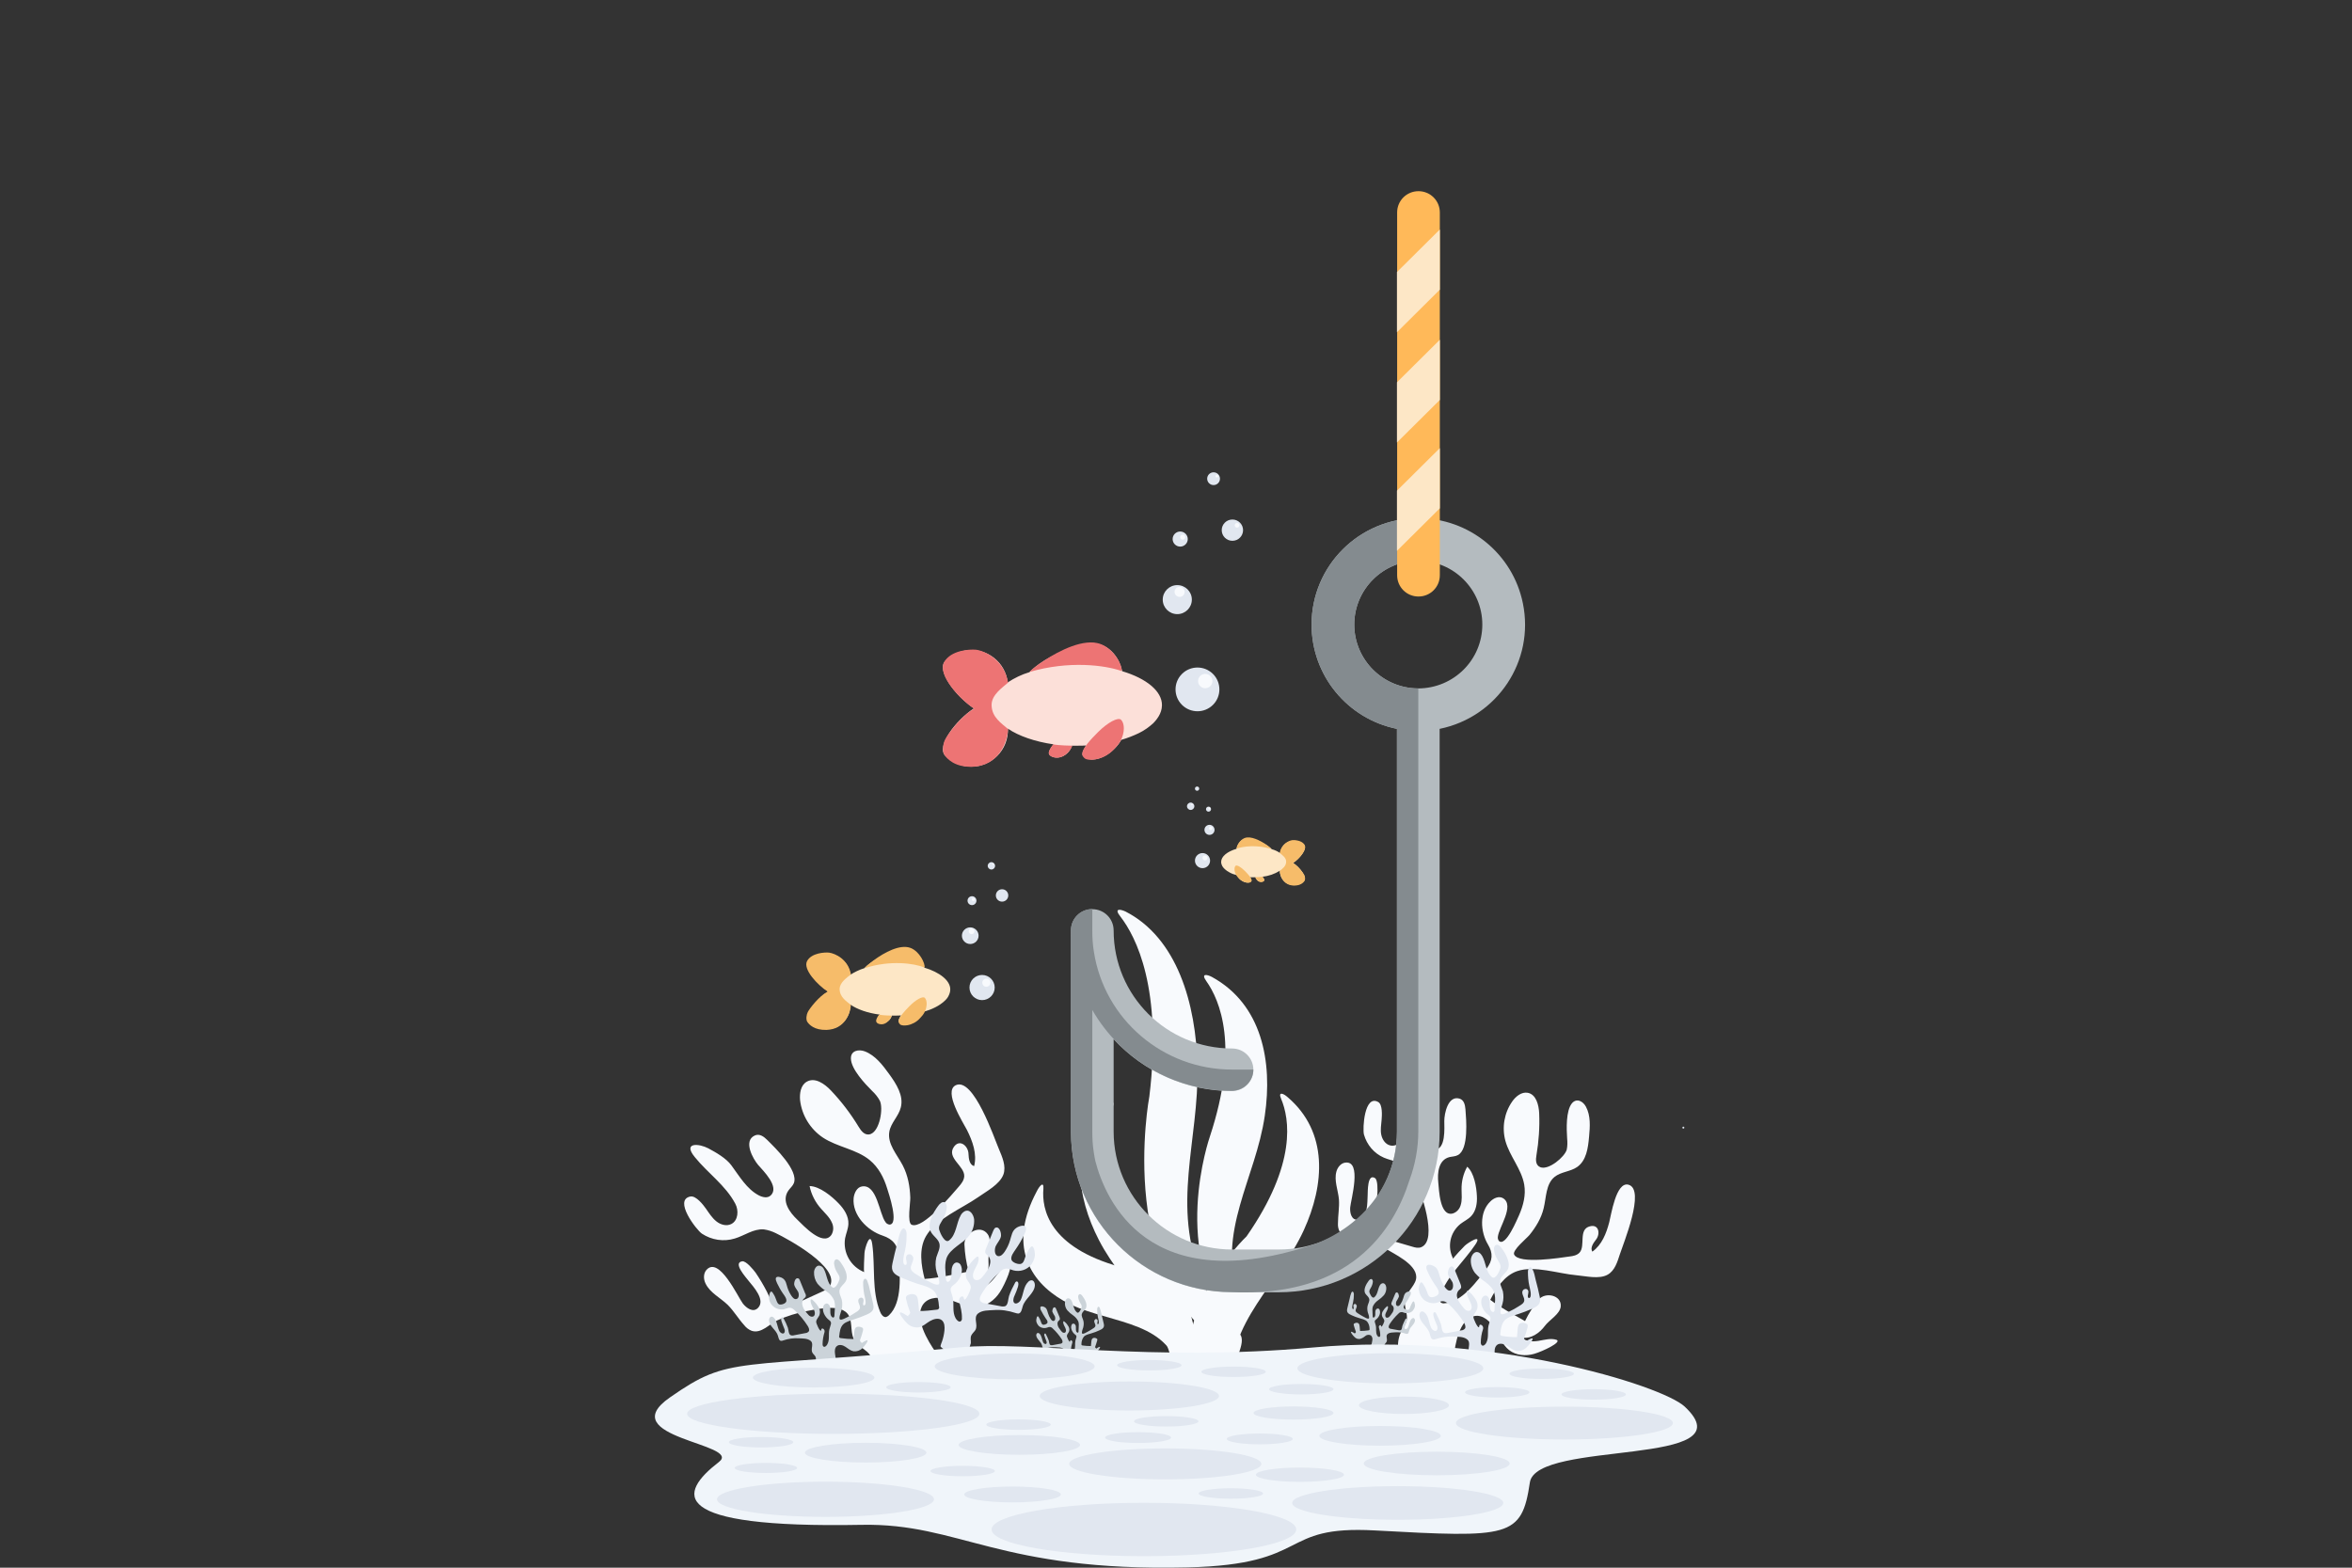<svg width="492" height="328" viewBox="0 0 492 328" fill="none" xmlns="http://www.w3.org/2000/svg">
<rect x="0" y="0" width="492" height="328" fill="#333333" stroke="none"/>
<g clip-path="url(#clip0_337_1338)">
<path d="M281.381 243.254C280.488 243.375 279.798 244.225 279.555 245.116C279.027 247.018 279.92 249.042 280.082 250.945C280.204 252.605 279.879 254.264 279.879 255.964C279.839 256.572 279.96 257.179 280.245 257.705C281.219 259.405 283.654 258.92 285.278 259.405C287.186 259.972 289.012 260.741 290.717 261.753C292.706 262.927 297.414 265.316 295.994 268.271C295.182 269.971 293.68 270.821 293.883 272.966C293.964 273.978 294.411 274.95 294.289 275.962C294.167 276.933 293.518 277.784 293.071 278.674C292.503 279.889 292.3 281.265 292.544 282.56C293.274 282.196 294.208 281.832 294.938 282.236C295.304 282.479 295.588 282.803 295.791 283.208C296.927 284.746 302.569 288.228 303.868 285.394C303.868 285.353 303.868 285.273 303.909 285.232C304.031 284.787 304.112 284.341 304.112 283.896C304.355 281.346 305.248 275.962 308.414 275.355C310.16 274.99 311.784 276.488 312.717 278.026C313.651 279.565 314.26 281.346 315.68 282.479C317.141 283.613 319.171 283.775 320.957 283.248C322.743 282.722 326.761 280.82 325.625 280.334C324.407 279.929 323.108 280.334 321.85 280.536C320.592 280.739 319.13 280.739 318.278 279.808C320.186 280.253 322.053 278.917 323.189 277.379C324.042 276.205 326.315 274.95 326.477 273.371C326.721 270.942 323.23 270.254 321.85 271.914C320.754 273.29 319.78 274.788 319.009 276.407C316.573 274.99 313.935 273.655 311.743 271.954C312.961 269.566 314.665 266.894 317.344 265.963C320.957 264.708 325.99 266.489 329.765 266.813C331.673 266.975 334.514 267.704 336.3 266.692C337.802 265.842 338.33 264.02 338.857 262.401C339.507 260.336 344.297 248.84 340.643 247.868C338.046 247.18 337.031 254.224 336.625 255.722C336.016 258.069 335.083 260.458 333.094 261.875C332.607 261.106 333.256 260.134 333.824 259.405C334.798 258.231 334.514 256.086 332.607 256.572C330.09 257.179 331.714 260.66 330.415 262.077C329.887 262.644 329.075 262.806 328.344 262.887C326.518 263.13 317.75 264.587 316.736 262.482C316.289 261.591 319.374 259.081 319.942 258.393C321.282 256.734 322.418 254.872 322.905 252.807C323.474 250.5 323.352 247.747 325.178 246.249C326.518 245.156 328.466 245.156 329.887 244.185C331.835 242.849 332.201 240.217 332.404 237.87C332.607 235.724 332.769 233.457 331.754 231.555C331.186 230.462 329.846 229.652 328.832 230.826C327.533 232.405 327.695 236.25 327.817 238.153C327.898 238.963 327.898 239.772 327.736 240.541C327.289 242.08 324.001 244.832 322.256 244.225C321.16 243.82 321.241 242.606 321.403 241.675C321.891 238.801 322.094 235.846 321.972 232.931C321.891 231.15 321.322 228.964 319.577 228.64C318.278 228.397 317.06 229.409 316.33 230.462C314.665 232.85 314.138 235.886 314.909 238.72C315.802 241.918 318.278 244.589 318.846 247.868C319.212 250.054 318.643 252.2 317.791 254.183C317.426 254.952 314.95 261.065 313.529 259.608C313.367 259.365 313.285 259.081 313.326 258.798C313.488 256.855 316.898 252.24 314.422 250.702C313.57 250.176 312.474 250.662 311.784 251.35C309.389 253.617 309.673 257.746 311.256 260.377C312.352 262.199 312.271 263.737 310.931 265.477C308.942 268.068 305.776 272.521 302.123 272.683C301.92 272.723 301.676 272.683 301.474 272.562C301.027 272.278 301.108 271.59 301.271 271.104C302.651 266.975 306.304 263.899 308.658 260.336C310.16 258.029 307.075 260.013 306.426 260.62C306.223 260.822 303.909 263.211 303.99 263.372C302.691 260.903 303.3 257.867 305.492 256.086C306.223 255.519 307.116 255.114 307.765 254.426C308.78 253.333 309.023 251.714 308.942 250.257C308.861 248.395 308.374 245.359 306.913 244.104C306.101 245.561 305.695 247.221 305.736 248.88C305.736 249.973 305.898 251.107 305.533 252.2C305.289 253.009 304.68 253.657 303.868 253.9C301.189 254.548 301.027 249.002 300.865 247.423C300.662 245.44 300.865 242.646 303.259 242.08C303.828 241.958 304.437 241.958 304.964 241.675C307.278 240.46 306.71 234.186 306.547 232.081C306.466 231.19 306.263 230.138 305.289 229.854C302.894 229.166 302.123 232.971 302.123 234.55C302.123 235.967 302.488 240.501 300.093 240.541C299.282 240.541 298.713 239.772 298.429 239.003C297.496 236.574 298.023 233.862 298.226 231.231C298.348 229.531 297.617 227.426 297.009 225.887C296.278 224.025 294.045 221.718 293.924 225.483C293.802 229.369 294.817 233.376 293.924 237.222C293.599 238.639 292.219 240.015 290.798 239.651C289.783 239.408 289.134 238.396 288.931 237.384C288.728 236.372 288.931 235.319 289.012 234.267C289.093 233.376 289.215 231.109 288.322 230.583C285.4 228.883 284.994 236.169 285.318 237.384C285.927 239.529 287.429 241.31 289.459 242.201C291.245 242.97 293.396 243.092 294.776 244.508C295.344 245.116 295.75 245.844 296.034 246.613C297.09 249.042 300.946 259.446 297.293 260.944C296.684 261.186 296.034 261.025 295.385 260.822C293.152 260.174 290.92 259.527 288.728 258.879C288.119 258.758 287.551 258.474 287.145 258.029C286.293 256.896 287.064 255.033 287.389 253.859C287.754 252.524 287.997 251.147 288.119 249.811C288.16 249.123 288.241 246.897 287.632 246.492C286.008 245.44 286.13 249.366 286.09 250.054C286.008 251.593 286.171 254.952 284.101 255.195C282.68 255.357 282.355 253.738 282.437 252.645C282.558 251.107 284.994 242.727 281.381 243.254V243.254Z" fill="#F8FAFD"/>
<path d="M152.993 256.086C151.978 256.612 150.72 256.248 149.827 255.519C148.934 254.791 148.325 253.819 147.676 252.888C147.107 252.079 145.606 250.135 144.428 250.338C140.816 251.026 145.687 257.341 146.823 258.11C148.853 259.446 151.369 259.851 153.724 259.122C155.753 258.515 157.62 257.058 159.772 257.22C160.665 257.341 161.517 257.624 162.329 258.029C164.927 259.284 175.602 265.113 173.654 268.959C173.329 269.607 172.639 269.931 172.03 270.214C169.757 271.266 167.443 272.319 165.13 273.371C164.521 273.655 163.871 273.938 163.181 273.776C161.679 273.452 160.989 271.347 160.381 270.173C159.69 268.838 158.919 267.542 158.067 266.287C157.62 265.68 156.078 263.777 155.266 263.899C153.196 264.182 156.119 267.34 156.565 267.947C157.62 269.242 160.137 271.955 158.595 273.614C157.539 274.748 156.119 273.655 155.388 272.724C154.373 271.388 150.395 262.684 147.757 265.721C147.107 266.49 147.148 267.664 147.594 268.554C148.528 270.497 150.72 271.55 152.222 273.007C153.521 274.302 154.454 275.922 155.672 277.258C156.078 277.784 156.606 278.189 157.214 278.431C159.244 279.12 160.908 277.015 162.613 276.246C164.602 275.355 166.672 274.707 168.783 274.302C171.259 273.857 176.86 272.44 177.834 275.922C178.362 277.905 177.753 279.686 179.458 281.306C180.27 282.075 181.325 282.561 181.975 283.492C182.584 284.382 182.624 285.556 182.908 286.609C183.314 288.025 184.126 289.28 185.303 290.211C185.668 289.361 186.115 288.43 187.008 288.228C187.495 288.187 187.942 288.228 188.429 288.39C190.499 288.835 197.602 287.702 196.669 284.423C196.587 284.382 196.547 284.301 196.547 284.22C196.344 283.775 196.06 283.37 195.776 282.965C194.152 280.698 191.026 275.598 193.178 272.805C194.395 271.266 196.75 271.307 198.617 271.914C200.484 272.521 202.311 273.574 204.259 273.452C206.289 273.371 208.074 272.036 209.17 270.335C210.266 268.635 212.215 264.182 210.916 264.587C209.617 265.113 208.846 266.368 207.953 267.461C207.06 268.554 205.842 269.607 204.462 269.404C206.37 268.433 206.938 265.963 206.776 263.858C206.654 262.28 207.587 259.608 206.613 258.232C205.071 256.046 201.702 257.989 201.742 260.337C201.824 262.28 202.108 264.182 202.635 266.044C199.632 266.611 196.466 267.38 193.421 267.583C192.691 264.749 192.163 261.308 193.705 258.636C195.776 255.034 201.215 252.848 204.584 250.5C206.289 249.285 209.13 247.828 209.901 245.723C210.51 243.982 209.658 242.08 208.927 240.339C207.993 238.194 203.65 225.28 199.916 227.061C197.277 228.357 201.499 234.915 202.27 236.413C203.447 238.76 204.421 241.432 203.772 243.982C202.798 243.699 202.635 242.444 202.595 241.432C202.554 239.772 200.768 238.234 199.55 239.934C197.927 242.242 201.783 243.942 201.702 246.087C201.661 246.938 201.134 247.626 200.565 248.273C199.266 249.771 193.056 257.26 190.702 256.248C189.728 255.843 190.458 251.552 190.418 250.581C190.336 248.233 189.93 245.925 188.835 243.82C187.617 241.513 185.587 239.327 186.034 236.777C186.359 234.915 187.982 233.538 188.429 231.717C189.078 229.247 187.495 226.778 185.993 224.714C184.613 222.811 183.111 220.827 180.919 219.977C179.661 219.492 177.956 219.775 177.997 221.475C178.037 223.702 180.96 226.778 182.421 228.235C183.071 228.843 183.639 229.531 184.045 230.3C184.816 231.879 184.045 236.534 182.137 237.263C180.96 237.708 180.148 236.655 179.62 235.765C177.956 233.012 176.008 230.462 173.816 228.154C172.477 226.738 170.447 225.321 168.742 226.333C167.484 227.061 167.24 228.762 167.362 230.178C167.727 233.336 169.473 236.21 172.111 237.991C175.156 240.015 179.133 240.42 181.934 242.727C183.801 244.266 184.897 246.411 185.587 248.678C185.871 249.569 188.185 256.369 185.993 256.208C185.668 256.127 185.384 255.965 185.222 255.681C183.923 253.981 183.477 247.707 180.311 248.233C179.255 248.395 178.687 249.609 178.565 250.662C178.24 254.224 181.406 257.462 184.613 258.515C186.805 259.244 187.86 260.539 188.023 262.968C188.226 266.53 188.835 272.481 185.953 275.193C185.79 275.355 185.587 275.476 185.344 275.557C184.775 275.638 184.329 275.031 184.126 274.505C182.299 270.092 183.111 264.992 182.462 260.337C182.056 257.382 180.879 261.187 180.838 262.158C180.838 262.482 180.595 266.085 180.798 266.166C177.956 265.032 176.292 262.077 176.779 259.082C176.982 258.07 177.429 257.098 177.469 256.086C177.55 254.467 176.576 252.969 175.44 251.795C174.019 250.297 171.462 248.192 169.351 248.152C169.716 249.933 170.569 251.593 171.786 252.929C172.558 253.819 173.532 254.669 174.019 255.803C174.425 256.653 174.384 257.624 173.897 258.394C172.111 260.863 168.052 256.41 166.794 255.196C165.211 253.698 163.384 251.269 164.927 249.083C165.292 248.557 165.82 248.152 166.063 247.545C167.078 244.873 162.126 240.137 160.502 238.518C159.812 237.829 158.879 237.101 157.864 237.586C155.428 238.72 157.499 242.444 158.595 243.74C159.609 244.913 163.181 248.354 161.192 250.135C160.543 250.743 159.488 250.5 158.716 250.095C156.2 248.759 154.698 246.128 152.993 243.82C151.897 242.323 149.746 241.108 148.163 240.258C146.255 239.246 142.724 238.922 145.362 242.12C148.041 245.44 151.775 247.99 153.805 251.836C154.576 253.252 154.414 255.357 152.993 256.086V256.086Z" fill="#F8FAFD"/>
<path d="M231.454 231.433C223.701 239.408 225.162 250.297 229.871 259.446C235.391 270.133 245.904 277.136 245.661 290.211C245.579 293.45 245.336 300.858 242.9 303.448C260.923 284.301 241.358 259.77 241.358 259.77C230.317 245.44 231.332 235.886 232.753 231.676C233.321 230.016 232.225 230.624 231.454 231.433V231.433Z" fill="#F8FAFD"/>
<path d="M216.882 249.245C210.915 260.417 215.218 267.987 222.402 272.116C230.805 276.974 243.469 275.76 246.554 286.123C247.284 288.673 248.949 294.583 247.081 298.186C260.842 271.793 234.336 265.073 234.336 265.073C219.399 260.944 217.897 252.969 218.262 248.719C218.384 247.018 217.41 248.152 216.882 249.245V249.245Z" fill="#F8FAFD"/>
<path d="M250.491 223.135C250.207 209.898 246.189 196.215 235.432 190.71C234.296 190.184 232.997 190.022 234.336 191.722C237.665 196.013 243.185 206.821 240.425 229.409C240.425 229.409 232.835 269.323 258.204 282.803C254.753 280.982 253.13 271.469 251.506 267.704C244.89 252.321 250.816 238.639 250.491 223.135Z" fill="#F8FAFD"/>
<path d="M258.549 287.637C257.302 285.58 261.049 280.86 259.299 279.079C259.068 278.844 258.845 278.605 258.626 278.367C258.017 282.038 257.371 285.949 258.549 287.637Z" fill="#F8FAFD"/>
<path d="M258.626 278.367C259.105 275.492 259.559 272.768 259.097 271.388C254.429 257.665 262.668 246.614 264.576 233.417C266.24 222.163 264.008 210.14 253.495 204.392C252.48 203.866 251.181 203.623 252.318 205.242C255.2 209.29 259.299 218.965 253.089 237.789C253.089 237.789 244.35 262.761 258.626 278.367Z" fill="#F8FAFD"/>
<path d="M258.549 287.637C258.573 287.677 258.601 287.717 258.629 287.753C258.601 287.717 258.577 287.673 258.549 287.637Z" fill="#F8FAFD"/>
<path d="M258.63 287.754L258.642 287.766L258.63 287.754Z" fill="#F8FAFD"/>
<path d="M259.178 288.228C258.971 288.11 258.792 287.956 258.638 287.766C258.772 287.944 258.946 288.098 259.178 288.228Z" fill="#F8FAFD"/>
<path d="M250.369 291.264C251.79 294.624 250.369 298.591 253.82 301.627C251.1 299.238 257.96 292.964 257.676 289.726C256.62 276.65 267.661 268.514 272.735 257.381C277.078 247.868 277.93 236.858 269.325 229.531C268.513 228.802 267.296 228.276 267.986 229.895C269.731 234.024 271.355 243.456 260.761 258.677C260.761 258.677 243.469 275.071 250.369 291.264Z" fill="#F8FAFD"/>
<path d="M253.734 147.474C255.525 145.687 255.525 142.791 253.734 141.004C251.943 139.218 249.038 139.218 247.247 141.004C245.456 142.791 245.456 145.687 247.247 147.474C249.038 149.26 251.943 149.26 253.734 147.474Z" fill="#E1E7F0"/>
<path d="M246.27 128.491C247.951 128.491 249.314 127.131 249.314 125.455C249.314 123.778 247.951 122.419 246.27 122.419C244.589 122.419 243.226 123.778 243.226 125.455C243.226 127.131 244.589 128.491 246.27 128.491Z" fill="#E1E7F0"/>
<path d="M260.03 110.922C260.03 109.692 259.032 108.696 257.798 108.696C256.564 108.696 255.565 109.692 255.565 110.922C255.565 112.153 256.564 113.149 257.798 113.149C259.032 113.149 260.03 112.153 260.03 110.922Z" fill="#E1E7F0"/>
<path d="M248.462 112.784C248.462 111.914 247.752 111.206 246.879 111.206C246.006 111.206 245.296 111.914 245.296 112.784C245.296 113.655 246.006 114.363 246.879 114.363C247.752 114.363 248.462 113.655 248.462 112.784Z" fill="#E1E7F0"/>
<path d="M253.86 101.49C254.6 101.49 255.199 100.892 255.199 100.154C255.199 99.417 254.6 98.819 253.86 98.819C253.12 98.819 252.521 99.417 252.521 100.154C252.521 100.892 253.12 101.49 253.86 101.49Z" fill="#E1E7F0"/>
<path d="M253.13 180.063C253.13 179.193 252.42 178.484 251.547 178.484C250.674 178.484 249.964 179.193 249.964 180.063C249.964 180.933 250.674 181.642 251.547 181.642C252.42 181.642 253.13 180.933 253.13 180.063Z" fill="#E1E7F0"/>
<path d="M254.063 173.627C254.063 173.044 253.592 172.574 253.007 172.574C252.423 172.574 251.952 173.044 251.952 173.627C251.952 174.21 252.423 174.679 253.007 174.679C253.592 174.679 254.063 174.21 254.063 173.627Z" fill="#E1E7F0"/>
<path d="M249.842 168.688C249.842 168.263 249.497 167.919 249.071 167.919C248.645 167.919 248.3 168.263 248.3 168.688C248.3 169.113 248.645 169.457 249.071 169.457C249.497 169.457 249.842 169.113 249.842 168.688Z" fill="#E1E7F0"/>
<path d="M253.333 169.295C253.333 169.004 253.097 168.769 252.805 168.769C252.513 168.769 252.277 169.004 252.277 169.295C252.277 169.587 252.513 169.821 252.805 169.821C253.097 169.821 253.333 169.587 253.333 169.295Z" fill="#E1E7F0"/>
<path d="M250.857 165.004C250.857 164.757 250.658 164.559 250.41 164.559C250.163 164.559 249.964 164.757 249.964 165.004C249.964 165.251 250.163 165.45 250.41 165.45C250.658 165.45 250.857 165.251 250.857 165.004Z" fill="#E1E7F0"/>
<path d="M205.436 209.25C206.893 209.25 208.075 208.072 208.075 206.618C208.075 205.165 206.893 203.987 205.436 203.987C203.979 203.987 202.798 205.165 202.798 206.618C202.798 208.072 203.979 209.25 205.436 209.25Z" fill="#E1E7F0"/>
<path d="M204.705 195.77C204.705 194.81 203.921 194.029 202.959 194.029C201.997 194.029 201.214 194.81 201.214 195.77C201.214 196.729 201.997 197.51 202.959 197.51C203.921 197.51 204.705 196.729 204.705 195.77Z" fill="#E1E7F0"/>
<path d="M210.915 187.35C210.915 186.633 210.335 186.054 209.616 186.054C208.898 186.054 208.317 186.633 208.317 187.35C208.317 188.066 208.898 188.645 209.616 188.645C210.335 188.645 210.915 188.066 210.915 187.35Z" fill="#E1E7F0"/>
<path d="M204.259 188.443C204.259 187.929 203.841 187.512 203.325 187.512C202.81 187.512 202.392 187.929 202.392 188.443C202.392 188.957 202.81 189.374 203.325 189.374C203.841 189.374 204.259 188.957 204.259 188.443Z" fill="#E1E7F0"/>
<path d="M208.156 181.156C208.156 180.731 207.811 180.387 207.385 180.387C206.958 180.387 206.613 180.731 206.613 181.156C206.613 181.581 206.958 181.925 207.385 181.925C207.811 181.925 208.156 181.581 208.156 181.156Z" fill="#E1E7F0"/>
<path d="M283.208 270.781C283.208 270.416 282.964 269.971 282.68 270.457C282.518 270.861 282.396 271.307 282.315 271.752C282.152 272.44 281.99 273.088 281.828 273.776C281.625 274.586 282.03 274.869 282.761 275.193C283.289 275.436 283.816 275.638 284.385 275.8C284.912 275.962 285.562 276.084 285.968 276.488C286.333 276.934 286.495 277.5 286.495 278.067V278.148C286.495 278.269 286.374 278.35 286.252 278.35C285.684 278.431 285.115 278.472 284.507 278.472C284.507 278.472 284.425 277.662 284.425 277.581C284.385 277.338 284.385 277.015 284.141 276.853C283.938 276.731 283.695 276.731 283.492 276.812L283.248 276.934C283.126 277.055 283.167 277.217 283.208 277.338C283.329 277.743 283.451 278.189 283.614 278.593C283.695 278.755 283.411 278.877 283.695 278.755C283.496 278.84 283.423 278.941 283.419 279.01C283.244 278.885 282.863 278.658 282.68 278.634C282.355 278.593 283.005 279.443 283.329 279.727C283.614 280.051 284.06 280.213 284.507 280.132C284.912 280.01 285.278 279.808 285.602 279.524C285.927 279.241 286.414 279.201 286.78 279.403C287.064 279.686 287.145 280.091 287.064 280.455C287.023 280.82 286.942 281.144 286.82 281.508C286.739 281.67 286.698 281.791 286.658 281.953C286.658 282.034 286.658 282.156 286.536 282.56C286.698 282.803 287.388 282.884 287.673 282.884C287.916 282.925 288.16 282.884 288.403 282.803C288.566 282.722 288.606 282.56 288.85 282.641C289.012 282.722 289.134 282.844 289.215 282.965C289.377 282.682 289.459 282.398 289.54 282.115C289.54 281.832 289.54 281.548 289.621 281.305C289.743 281.103 289.905 280.982 290.027 280.779C290.352 280.213 289.743 279.484 290.311 279.079C290.717 278.755 291.366 278.796 291.853 278.755C292.625 278.715 293.355 278.796 294.045 279.039C294.167 279.079 294.248 279.079 294.37 279.079C294.654 279.039 294.695 278.674 294.776 278.391C294.979 277.581 295.912 277.096 295.994 276.286C295.994 276.043 295.872 275.8 295.669 275.76C295.507 275.76 295.385 275.841 295.304 275.922C294.817 276.407 294.817 277.136 294.532 277.743C294.411 278.027 293.883 278.31 293.802 277.824C293.802 277.662 293.842 277.5 293.924 277.338C294.045 277.015 294.167 276.731 294.248 276.407C294.329 276.286 294.329 276.124 294.289 276.003C294.248 275.962 294.208 275.881 294.167 275.881C294.086 275.841 294.005 275.962 293.964 276.043C293.761 276.448 293.558 276.853 293.396 277.298C293.274 277.581 293.315 278.188 292.99 278.31C292.828 278.35 292.665 278.35 292.503 278.31L290.96 278.027C290.798 278.027 290.636 277.946 290.514 277.784C290.433 277.541 290.555 277.257 290.676 277.055C291.204 276.245 291.813 275.517 292.503 274.869C292.787 274.505 293.233 274.424 293.639 274.626C294.248 274.869 294.979 274.748 295.466 274.302C295.75 273.978 295.953 273.614 295.994 273.209C295.994 273.007 295.872 271.914 295.507 272.4C295.344 272.683 295.182 272.966 295.06 273.29C294.979 273.493 294.898 273.898 294.654 274.019C294.411 274.14 293.721 273.938 293.639 273.614C293.558 273.25 293.883 272.886 294.086 272.602C294.411 272.116 294.695 271.631 294.938 271.145C295.101 270.942 295.141 270.659 295.141 270.416C295.019 270.052 294.37 270.254 294.167 270.416C293.721 270.7 293.68 271.185 293.518 271.671C293.396 272.076 293.233 272.44 292.99 272.805C292.868 273.007 292.625 273.331 292.341 273.25C291.935 273.169 291.975 272.562 292.097 272.278C292.3 271.954 292.503 271.631 292.625 271.307C292.665 271.064 292.503 270.295 292.097 270.416C291.975 270.457 291.894 270.578 291.853 270.7L291.123 272.44C291.082 272.521 291.042 272.683 291.042 272.805C291.042 273.047 291.285 273.128 291.407 273.29C291.529 273.493 291.569 273.736 291.529 273.938C291.488 274.262 291.366 274.545 291.163 274.788C291.001 275.031 290.839 275.274 290.636 275.476C290.392 275.76 289.824 275.841 289.783 275.314C289.702 274.829 290.149 274.302 290.27 273.898C290.392 273.574 290.433 273.007 289.986 273.452C289.662 273.736 289.418 274.059 289.215 274.424C289.053 274.748 289.012 275.112 289.134 275.436C289.256 275.76 289.54 275.962 289.58 276.326C289.621 276.529 289.093 277.743 288.931 277.541C288.89 277.5 288.89 277.46 288.89 277.419C288.89 277.055 288.322 277.338 288.444 277.743C288.606 278.269 288.728 278.836 288.728 279.403C288.728 279.524 288.687 279.605 288.606 279.686C288.403 279.808 288.2 279.605 288.078 279.403C287.713 278.755 287.957 278.067 287.794 277.338C287.673 276.731 287.348 276.407 287.835 276.084C288.403 275.679 288.89 274.788 288.606 274.1C288.566 273.898 288.403 273.776 288.2 273.776C287.957 273.776 287.794 274.019 287.713 274.262C287.632 274.626 287.835 275.395 287.429 275.638C287.267 275.76 287.145 275.598 287.145 275.436C287.145 275.112 287.104 274.829 287.104 274.545C287.064 274.14 287.064 273.736 287.185 273.331C287.429 272.805 287.794 272.4 288.241 272.076C288.728 271.752 289.134 271.388 289.499 270.983C289.864 270.538 290.027 269.93 289.986 269.364C289.946 268.878 289.58 268.271 289.012 268.554C288.85 268.635 288.728 268.756 288.647 268.918C288.2 269.688 288.2 270.861 287.47 271.428C287.023 271.793 286.536 270.659 286.455 270.376C286.374 269.971 286.617 269.688 286.82 269.323C287.023 268.959 287.145 268.554 287.185 268.149C287.185 267.825 286.983 267.461 286.617 267.664C286.495 267.744 286.374 267.866 286.292 267.987C285.805 268.635 285.075 269.89 285.643 270.7C285.887 271.064 286.293 271.307 286.414 271.752C286.536 272.238 286.211 272.683 286.09 273.169C285.968 273.655 286.008 274.14 286.13 274.626C286.211 274.829 286.577 275.8 286.292 275.881C286.008 275.962 285.521 275.638 285.278 275.517C284.953 275.355 284.628 275.152 284.304 274.95C284.06 274.788 283.735 274.626 283.614 274.383C283.37 273.938 284.141 273.371 283.654 272.926L283.614 272.886C283.492 272.764 283.289 272.805 283.167 272.966C283.005 273.209 283.208 273.493 283.167 273.776C283.167 273.857 283.126 273.898 283.045 273.898C282.639 273.817 283.005 272.683 283.045 272.44C283.167 271.914 283.208 271.347 283.208 270.781V270.781Z" fill="#CBD3D9"/>
<path d="M189.646 258.151C189.646 257.341 189.078 256.451 188.51 257.463C188.063 258.272 187.941 259.244 187.698 260.134C187.332 261.551 186.967 262.927 186.683 264.344C186.277 266.085 187.129 266.692 188.631 267.34C189.768 267.826 190.904 268.271 192.041 268.635C193.137 268.959 194.517 269.283 195.329 270.093C196.141 270.902 196.344 272.238 196.425 273.371C196.465 273.452 196.465 273.493 196.465 273.574C196.425 273.857 196.222 274.019 195.938 274.019C194.72 274.181 193.462 274.303 192.244 274.303C192.284 274.303 192.082 272.602 192.082 272.44C192 271.914 192 271.266 191.513 270.943C191.107 270.7 190.62 270.7 190.174 270.862C190.011 270.902 189.849 270.983 189.687 271.105C189.443 271.307 189.484 271.631 189.565 271.914C189.768 272.805 190.052 273.695 190.377 274.545C190.498 274.91 189.89 275.112 190.498 274.869C190.084 275.047 189.93 275.266 189.938 275.404C189.581 275.14 188.786 274.639 188.388 274.586C187.779 274.545 189.118 276.286 189.768 276.893C190.417 277.541 191.31 277.824 192.244 277.703C193.096 277.541 193.746 276.853 194.517 276.408C195.288 275.962 196.303 275.679 196.993 276.205C197.602 276.691 197.642 277.622 197.561 278.391C197.48 279.16 197.318 279.889 197.074 280.618C196.952 280.941 196.831 281.225 196.749 281.549C196.749 281.71 196.749 281.913 196.912 281.872C197.277 282.48 198.657 282.561 199.266 282.601C199.794 282.642 200.281 282.601 200.768 282.439C201.133 282.318 201.214 281.953 201.701 282.156C201.986 282.318 202.229 282.561 202.432 282.844C202.716 282.237 202.919 281.63 203.082 281.022C203.122 280.456 202.919 279.889 203.203 279.363C203.406 278.958 203.772 278.674 204.015 278.31C204.705 277.177 203.487 275.679 204.624 274.788C205.517 274.1 206.816 274.181 207.871 274.1C209.414 273.979 210.956 274.222 212.417 274.707C212.62 274.788 212.864 274.829 213.067 274.829C213.635 274.707 213.757 273.938 213.919 273.371C214.366 271.712 216.355 270.659 216.476 268.959C216.517 268.473 216.274 267.907 215.827 267.866C215.543 267.866 215.259 267.988 215.096 268.19C214.082 269.161 214.122 270.74 213.513 271.995C213.229 272.602 212.133 273.21 211.971 272.157C211.971 271.793 212.052 271.428 212.214 271.105C212.499 270.497 212.742 269.85 212.945 269.202C213.026 268.919 213.067 268.635 212.986 268.352C212.945 268.23 212.864 268.149 212.742 268.109C212.539 268.068 212.377 268.271 212.296 268.473C211.809 269.364 211.403 270.214 211.078 271.145C210.875 271.752 210.916 273.007 210.266 273.29C209.941 273.371 209.617 273.371 209.292 273.29L206.045 272.683C205.679 272.683 205.314 272.481 205.07 272.198C204.786 271.752 205.111 271.105 205.355 270.7C206.369 269 207.668 267.461 209.13 266.125C209.901 265.397 210.55 265.235 211.524 265.64C212.823 266.166 214.285 265.923 215.34 264.992C215.949 264.425 216.355 263.616 216.476 262.766C216.558 262.32 216.274 260.013 215.502 261.025C215.096 261.592 214.772 262.199 214.528 262.846C214.325 263.332 214.203 264.142 213.676 264.385C213.148 264.668 211.727 264.182 211.565 263.535C211.403 262.766 212.093 261.956 212.458 261.389C213.107 260.458 213.716 259.446 214.203 258.394C214.406 257.989 214.731 257.301 214.609 256.855C214.406 256.086 213.067 256.572 212.62 256.896C211.687 257.503 211.606 258.556 211.281 259.527C211.037 260.377 210.631 261.187 210.144 261.915C209.86 262.32 209.373 262.927 208.764 262.806C207.952 262.604 208.034 261.308 208.277 260.741C208.602 260.053 209.211 259.446 209.373 258.717C209.495 258.151 209.17 256.572 208.277 256.855C208.034 256.936 207.912 257.22 207.79 257.463L206.288 261.146C206.166 261.389 206.085 261.673 206.085 261.956C206.126 262.442 206.613 262.563 206.856 262.927C207.1 263.292 207.222 263.778 207.141 264.223C207.059 264.83 206.775 265.437 206.41 265.963C206.085 266.449 205.72 266.935 205.314 267.38C204.746 267.988 203.65 268.109 203.528 267.056C203.406 266.125 204.299 265.032 204.583 264.142C204.786 263.494 204.908 262.32 203.975 263.251C203.325 263.858 202.757 264.547 202.351 265.316C201.986 266.004 201.945 266.733 202.148 267.461C202.432 268.109 203.041 268.595 203.082 269.323C203.122 269.769 202.026 272.278 201.701 271.874C201.661 271.793 201.62 271.712 201.62 271.631C201.539 270.821 200.443 271.388 200.646 272.278C200.93 273.452 201.255 274.586 201.214 275.8C201.255 276.043 201.174 276.246 201.011 276.408C200.646 276.731 200.159 276.246 199.915 275.841C199.144 274.464 199.631 273.088 199.307 271.55C199.063 270.295 198.373 269.647 199.388 268.919C200.606 268.109 201.661 266.247 201.011 264.79C200.89 264.425 200.565 264.182 200.159 264.142C199.631 264.142 199.266 264.668 199.144 265.194C198.901 266.004 199.307 267.583 198.495 268.109C198.13 268.352 197.927 268.028 197.886 267.704C197.845 267.097 197.805 266.49 197.764 265.883C197.683 265.032 197.724 264.142 197.967 263.332C198.332 262.239 199.225 261.47 200.159 260.741C201.093 260.013 202.067 259.406 202.757 258.475C203.487 257.544 203.853 256.329 203.772 255.115C203.65 254.143 202.879 252.848 201.742 253.455C201.417 253.657 201.133 253.941 200.971 254.265C200.037 255.884 200.078 258.313 198.535 259.527C197.642 260.256 196.628 257.908 196.465 257.301C196.262 256.451 196.831 255.843 197.237 255.115C197.683 254.346 197.967 253.495 198.048 252.645C198.089 251.957 197.683 251.188 196.912 251.633C196.668 251.795 196.425 252.038 196.262 252.281C195.207 253.698 193.705 256.248 194.882 257.989C195.41 258.758 196.262 259.284 196.506 260.175C196.749 261.146 196.141 262.118 195.856 263.089C195.613 264.101 195.653 265.154 195.938 266.166C196.059 266.611 196.871 268.595 196.262 268.757C195.653 268.919 194.598 268.271 194.111 268.028C193.38 267.704 192.69 267.299 192.041 266.854C191.594 266.571 190.864 266.206 190.62 265.68C190.133 264.709 191.716 263.494 190.701 262.604L190.62 262.523C190.296 262.32 189.849 262.401 189.646 262.725C189.321 263.292 189.768 263.899 189.646 264.466C189.605 264.587 189.484 264.668 189.362 264.668C188.51 264.506 189.2 262.118 189.321 261.632C189.565 260.499 189.646 259.325 189.646 258.151V258.151Z" fill="#E1E7F0"/>
<path d="M218.222 280.86C217.938 280.253 217.938 279.524 217.451 279.038C217.37 278.957 217.248 278.877 217.085 278.877C216.883 278.917 216.761 279.16 216.761 279.403C216.842 280.212 217.776 280.698 217.978 281.508C218.06 281.791 218.1 282.155 218.384 282.196C218.506 282.196 218.587 282.196 218.709 282.155C219.399 281.913 220.13 281.832 220.901 281.872C221.388 281.913 222.038 281.872 222.443 282.196C223.012 282.601 222.403 283.329 222.728 283.896C222.849 284.099 223.012 284.22 223.133 284.422C223.215 284.665 223.215 284.949 223.215 285.232C223.296 285.515 223.377 285.799 223.539 286.082C223.621 285.961 223.742 285.839 223.905 285.758C224.148 285.677 224.189 285.839 224.351 285.92C224.595 286.001 224.838 286.042 225.082 286.001C225.366 286.001 226.056 285.92 226.218 285.677C226.056 285.272 226.056 285.192 226.056 285.111C226.015 284.949 225.975 284.827 225.894 284.665C225.772 284.301 225.691 283.977 225.65 283.613C225.569 283.248 225.65 282.844 225.934 282.56C226.3 282.358 226.787 282.398 227.111 282.682C227.436 282.965 227.801 283.167 228.207 283.289C228.654 283.37 229.1 283.208 229.384 282.884C229.709 282.601 230.359 281.751 230.034 281.791C229.851 281.815 229.47 282.042 229.295 282.168C229.295 282.099 229.218 281.998 229.019 281.913C229.303 282.034 229.019 281.913 229.1 281.751C229.263 281.346 229.384 280.901 229.506 280.496C229.547 280.374 229.587 280.212 229.466 280.091L229.222 279.969C229.019 279.889 228.776 279.889 228.573 280.01C228.329 280.172 228.329 280.496 228.288 280.739C228.288 280.82 228.207 281.629 228.207 281.629C227.598 281.629 227.03 281.589 226.462 281.508C226.34 281.508 226.218 281.427 226.218 281.305V281.224C226.218 280.658 226.381 280.091 226.746 279.646C227.152 279.241 227.801 279.119 228.329 278.957C228.897 278.796 229.425 278.593 229.953 278.35C230.683 278.026 231.089 277.743 230.886 276.933C230.724 276.245 230.562 275.598 230.399 274.909C230.318 274.464 230.196 274.019 230.034 273.614C229.75 273.128 229.506 273.574 229.506 273.938C229.506 274.505 229.547 275.071 229.669 275.598C229.709 275.84 230.074 276.974 229.669 277.055C229.587 277.055 229.547 277.014 229.547 276.933C229.506 276.65 229.709 276.367 229.547 276.124C229.425 275.962 229.222 275.921 229.1 276.043L229.06 276.083C228.573 276.529 229.344 277.095 229.1 277.541C228.979 277.784 228.654 277.945 228.41 278.107C228.086 278.31 227.761 278.512 227.436 278.674C227.193 278.796 226.705 279.119 226.421 279.038C226.137 278.957 226.502 277.986 226.584 277.784C226.705 277.298 226.746 276.812 226.624 276.326C226.502 275.84 226.178 275.395 226.3 274.909C226.421 274.464 226.827 274.221 227.071 273.857C227.639 273.047 226.908 271.792 226.421 271.145C226.34 271.023 226.218 270.902 226.097 270.821C225.731 270.618 225.528 270.983 225.528 271.307C225.569 271.711 225.691 272.116 225.894 272.481C226.097 272.845 226.34 273.128 226.259 273.533C226.178 273.816 225.691 274.95 225.285 274.586C224.554 274.019 224.554 272.845 224.108 272.076C224.026 271.914 223.905 271.792 223.742 271.711C223.174 271.428 222.809 272.035 222.768 272.521C222.728 273.088 222.89 273.695 223.255 274.14C223.621 274.545 224.026 274.909 224.514 275.233C224.96 275.557 225.325 275.962 225.569 276.488C225.691 276.893 225.691 277.298 225.65 277.703C225.65 277.986 225.609 278.269 225.609 278.593C225.609 278.755 225.488 278.917 225.325 278.796C224.919 278.553 225.122 277.784 225.041 277.419C224.96 277.176 224.798 276.933 224.554 276.933C224.351 276.933 224.189 277.055 224.148 277.257C223.864 277.945 224.351 278.836 224.919 279.241C225.407 279.565 225.082 279.889 224.96 280.496C224.798 281.224 225.041 281.913 224.676 282.56C224.554 282.763 224.351 282.965 224.148 282.844C224.067 282.763 224.026 282.682 224.026 282.56C224.026 281.994 224.148 281.427 224.311 280.901C224.432 280.496 223.864 280.212 223.864 280.577C223.864 280.617 223.864 280.658 223.824 280.698C223.661 280.901 223.133 279.686 223.174 279.484C223.215 279.119 223.499 278.917 223.621 278.593C223.742 278.269 223.702 277.905 223.539 277.581C223.336 277.217 223.093 276.893 222.768 276.61C222.322 276.164 222.362 276.731 222.484 277.055C222.606 277.46 223.052 277.986 222.971 278.472C222.931 278.998 222.362 278.917 222.119 278.634C221.916 278.431 221.753 278.188 221.591 277.945C221.388 277.703 221.266 277.419 221.226 277.095C221.185 276.893 221.226 276.65 221.347 276.448C221.469 276.286 221.713 276.205 221.713 275.962C221.713 275.84 221.672 275.679 221.632 275.557L220.901 273.816C220.86 273.695 220.779 273.574 220.657 273.533C220.252 273.412 220.089 274.181 220.13 274.424C220.252 274.747 220.454 275.071 220.657 275.395C220.779 275.679 220.82 276.286 220.414 276.367C220.13 276.448 219.886 276.124 219.764 275.921C219.521 275.557 219.359 275.193 219.237 274.788C219.074 274.302 219.034 273.816 218.587 273.533C218.384 273.371 217.735 273.169 217.613 273.533C217.613 273.776 217.654 274.059 217.816 274.262C218.06 274.747 218.344 275.233 218.668 275.719C218.871 276.002 219.196 276.367 219.115 276.731C219.034 277.055 218.344 277.257 218.1 277.136C217.857 277.014 217.776 276.61 217.694 276.407C217.573 276.083 217.41 275.8 217.248 275.517C216.883 275.031 216.761 276.124 216.761 276.326C216.801 276.731 217.004 277.095 217.288 277.419C217.776 277.865 218.506 277.986 219.115 277.743C219.521 277.541 219.967 277.622 220.252 277.986C220.942 278.634 221.55 279.362 222.078 280.172C222.2 280.374 222.322 280.658 222.24 280.901C222.119 281.062 221.956 281.143 221.794 281.143L220.252 281.427C220.089 281.467 219.927 281.467 219.764 281.427C219.44 281.305 219.48 280.698 219.359 280.415C219.196 279.97 218.993 279.565 218.79 279.16C218.75 279.079 218.669 278.957 218.587 278.998C218.547 278.998 218.506 279.079 218.466 279.119C218.425 279.241 218.425 279.403 218.506 279.524C218.587 279.848 218.709 280.131 218.831 280.455C218.912 280.617 218.953 280.779 218.953 280.941C218.871 281.427 218.344 281.143 218.222 280.86V280.86Z" fill="#CBD3D9"/>
<path d="M162.937 272.885C162.572 272.683 162.45 272.116 162.288 271.752C162.126 271.266 161.882 270.821 161.598 270.416C161.03 269.687 160.827 271.347 160.867 271.671C160.948 272.278 161.233 272.885 161.72 273.29C162.491 273.978 163.546 274.14 164.48 273.776C165.17 273.493 165.657 273.574 166.225 274.14C167.281 275.112 168.214 276.245 168.985 277.46C169.148 277.743 169.391 278.229 169.188 278.553C169.026 278.755 168.742 278.917 168.498 278.917L166.144 279.362C165.901 279.443 165.657 279.443 165.413 279.362C164.926 279.16 164.967 278.229 164.805 277.784C164.561 277.136 164.277 276.488 163.912 275.841C163.83 275.719 163.749 275.557 163.587 275.598C163.506 275.638 163.425 275.719 163.425 275.8C163.384 276.002 163.384 276.205 163.465 276.407C163.627 276.893 163.79 277.338 163.993 277.824C164.115 278.067 164.196 278.31 164.155 278.593C164.033 279.362 163.222 278.917 163.019 278.472C162.572 277.581 162.572 276.407 161.882 275.719C161.76 275.557 161.557 275.476 161.354 275.476C161.03 275.517 160.867 275.921 160.867 276.286C160.948 277.541 162.41 278.269 162.734 279.484C162.856 279.889 162.937 280.455 163.343 280.536C163.506 280.536 163.668 280.536 163.83 280.455C164.886 280.091 166.022 279.929 167.159 280.01C167.93 280.051 168.864 280.01 169.513 280.496C170.366 281.143 169.473 282.236 169.96 283.046C170.122 283.329 170.406 283.532 170.568 283.815C170.771 284.22 170.65 284.625 170.65 285.03C170.771 285.475 170.934 285.92 171.096 286.365C171.218 286.163 171.421 286.001 171.624 285.88C171.989 285.718 172.03 286.001 172.314 286.082C172.679 286.204 173.044 286.244 173.41 286.204C173.856 286.163 174.871 286.123 175.115 285.677C175.236 285.758 175.277 285.637 175.236 285.515C175.155 285.273 175.074 285.07 174.993 284.827C174.83 284.301 174.709 283.734 174.668 283.208C174.587 282.641 174.628 281.953 175.074 281.629C175.561 281.224 176.332 281.427 176.86 281.791C177.388 282.156 177.915 282.601 178.524 282.722C179.174 282.803 179.864 282.601 180.351 282.115C180.838 281.67 181.812 280.415 181.366 280.415C181.077 280.467 180.509 280.82 180.245 281.01C180.245 280.913 180.128 280.755 179.823 280.617C180.27 280.779 179.823 280.658 179.904 280.374C180.148 279.727 180.351 279.079 180.513 278.431C180.554 278.229 180.594 277.986 180.432 277.824C180.31 277.743 180.188 277.703 180.067 277.662C179.742 277.541 179.377 277.541 179.092 277.703C178.768 277.946 178.727 278.431 178.687 278.796C178.687 278.917 178.565 280.172 178.565 280.172C177.672 280.172 176.779 280.091 175.886 279.97C175.683 279.97 175.521 279.848 175.521 279.646C175.521 279.605 175.521 279.565 175.561 279.484C175.642 278.674 175.764 277.703 176.373 277.095C176.982 276.488 177.997 276.286 178.768 276.002C179.62 275.719 180.432 275.436 181.244 275.071C182.34 274.586 182.949 274.14 182.664 272.885C182.462 271.873 182.177 270.821 181.934 269.809C181.812 269.121 181.609 268.473 181.366 267.866C180.96 267.137 180.554 267.785 180.554 268.352C180.554 269.202 180.635 270.052 180.797 270.902C180.878 271.266 181.406 273.007 180.757 273.128C180.676 273.128 180.554 273.088 180.554 272.966C180.473 272.562 180.797 272.116 180.554 271.711C180.391 271.469 180.067 271.428 179.864 271.59C179.823 271.59 179.823 271.631 179.783 271.631C179.052 272.278 180.188 273.169 179.823 273.857C179.661 274.221 179.133 274.505 178.808 274.707C178.321 275.031 177.834 275.314 177.307 275.557C176.941 275.719 176.17 276.205 175.764 276.083C175.318 275.962 175.926 274.505 176.008 274.181C176.211 273.452 176.251 272.683 176.089 271.954C175.886 271.226 175.439 270.538 175.642 269.809C175.845 269.161 176.454 268.756 176.819 268.23C177.672 266.975 176.576 265.113 175.805 264.061C175.683 263.858 175.521 263.696 175.318 263.575C174.749 263.251 174.465 263.818 174.465 264.304C174.546 264.951 174.709 265.558 175.033 266.085C175.318 266.611 175.764 267.056 175.602 267.704C175.48 268.149 174.749 269.849 174.1 269.323C172.963 268.433 173.004 266.651 172.314 265.477C172.192 265.235 171.989 265.032 171.746 264.911C170.893 264.465 170.325 265.437 170.284 266.125C170.244 267.016 170.487 267.866 171.015 268.594C171.583 269.242 172.192 269.768 172.923 270.214C173.613 270.659 174.181 271.347 174.506 272.116C174.668 272.724 174.709 273.371 174.628 273.978C174.587 274.424 174.587 274.869 174.546 275.314C174.546 275.557 174.343 275.8 174.1 275.598C173.491 275.193 173.775 274.059 173.653 273.493C173.572 273.128 173.288 272.724 172.923 272.724C172.639 272.764 172.395 272.926 172.273 273.209C171.827 274.262 172.598 275.598 173.45 276.205C174.181 276.731 173.694 277.217 173.491 278.148C173.247 279.281 173.613 280.293 173.044 281.305C172.882 281.589 172.517 281.953 172.233 281.71C172.111 281.589 172.07 281.427 172.07 281.265C172.07 280.415 172.233 279.524 172.476 278.715C172.639 278.067 171.827 277.662 171.786 278.229C171.786 278.31 171.786 278.35 171.746 278.391C171.502 278.674 170.69 276.853 170.731 276.529C170.771 276.002 171.218 275.638 171.421 275.152C171.583 274.626 171.543 274.059 171.299 273.614C170.974 273.047 170.609 272.562 170.122 272.116C169.432 271.428 169.513 272.278 169.675 272.764C169.878 273.412 170.528 274.181 170.447 274.909C170.366 275.679 169.554 275.598 169.148 275.152C168.864 274.829 168.58 274.505 168.336 274.14C168.052 273.776 167.889 273.331 167.808 272.845C167.768 272.521 167.849 272.157 168.011 271.873C168.214 271.59 168.539 271.509 168.58 271.145C168.58 270.942 168.539 270.74 168.417 270.578L167.321 267.906C167.24 267.704 167.159 267.501 166.956 267.461C166.306 267.259 166.063 268.433 166.144 268.837C166.266 269.364 166.712 269.809 166.956 270.295C167.159 270.699 167.199 271.671 166.591 271.792C166.144 271.914 165.779 271.428 165.576 271.145C165.211 270.619 164.926 270.011 164.723 269.404C164.48 268.675 164.439 267.947 163.749 267.461C163.425 267.218 162.45 266.894 162.288 267.421C162.207 267.744 162.45 268.23 162.572 268.514C162.937 269.283 163.343 270.011 163.83 270.699C164.115 271.104 164.602 271.711 164.48 272.278C164.358 272.764 163.343 273.088 162.937 272.885V272.885Z" fill="#CBD3D9"/>
<path d="M299.159 271.347C298.713 271.145 298.591 270.457 298.429 270.052C298.226 269.525 297.942 268.999 297.617 268.513C296.967 267.663 296.724 269.606 296.805 269.971C296.927 270.699 297.252 271.347 297.779 271.873C298.672 272.642 299.89 272.885 300.986 272.44C301.798 272.076 302.366 272.238 303.015 272.845C304.274 273.978 305.329 275.274 306.222 276.691C306.425 277.014 306.669 277.581 306.466 277.945C306.263 278.188 305.979 278.35 305.654 278.35L302.934 278.877C302.65 278.957 302.366 278.957 302.122 278.877C301.554 278.634 301.595 277.581 301.432 277.055C301.148 276.286 300.783 275.517 300.418 274.828C300.336 274.667 300.215 274.505 300.052 274.545C299.971 274.586 299.89 274.667 299.849 274.748C299.809 274.99 299.809 275.233 299.89 275.476C300.052 276.043 300.255 276.569 300.499 277.095C300.661 277.379 300.702 277.662 300.702 277.986C300.539 278.877 299.646 278.35 299.403 277.865C298.875 276.812 298.916 275.476 298.063 274.667C297.901 274.505 297.698 274.383 297.455 274.383C297.049 274.424 296.886 274.909 296.927 275.314C297.049 276.772 298.713 277.622 299.078 279.038C299.2 279.524 299.322 280.172 299.809 280.253C300.012 280.253 300.174 280.253 300.336 280.172C301.554 279.767 302.853 279.565 304.152 279.646C305.045 279.686 306.141 279.646 306.872 280.212C307.846 280.941 306.831 282.236 307.399 283.167C307.602 283.491 307.927 283.734 308.089 284.058C308.333 284.503 308.17 284.989 308.211 285.475C308.333 286.001 308.536 286.527 308.739 287.013C308.901 286.77 309.104 286.568 309.348 286.446C309.754 286.284 309.835 286.568 310.159 286.689C310.565 286.811 310.971 286.892 311.418 286.811C311.905 286.77 313.082 286.689 313.407 286.204C313.366 286.204 313.407 286.042 313.366 285.92C313.285 285.637 313.204 285.394 313.082 285.151C312.879 284.544 312.757 283.896 312.676 283.248C312.595 282.601 312.635 281.832 313.163 281.386C313.731 280.941 314.624 281.184 315.233 281.548C315.842 281.913 316.451 282.479 317.182 282.641C317.953 282.763 318.724 282.479 319.292 281.953C319.861 281.427 320.997 279.97 320.469 280.01C320.133 280.063 319.487 280.455 319.187 280.674C319.195 280.552 319.081 280.37 318.724 280.253C319.252 280.455 318.724 280.293 318.846 279.97C319.13 279.241 319.333 278.472 319.536 277.743C319.576 277.5 319.658 277.257 319.455 277.055C319.333 276.974 319.171 276.893 319.049 276.852C318.683 276.691 318.278 276.731 317.912 276.933C317.506 277.217 317.506 277.784 317.466 278.188C317.466 278.31 317.303 279.767 317.344 279.767C316.289 279.767 315.274 279.686 314.259 279.524C314.016 279.524 313.853 279.362 313.813 279.16C313.813 279.119 313.813 279.038 313.853 278.998C313.934 278.067 314.097 276.933 314.787 276.205C315.477 275.517 316.654 275.233 317.547 274.95C318.521 274.626 319.495 274.262 320.429 273.857C321.687 273.29 322.418 272.804 322.093 271.347C321.85 270.173 321.565 268.959 321.241 267.785C321.038 267.016 320.957 266.206 320.551 265.518C320.064 264.668 319.617 265.437 319.617 266.085C319.617 267.056 319.698 268.068 319.901 268.999C319.982 269.404 320.591 271.428 319.861 271.59C319.739 271.59 319.658 271.509 319.617 271.388C319.495 270.902 319.901 270.376 319.617 269.93C319.455 269.647 319.089 269.606 318.805 269.768C318.765 269.768 318.765 269.809 318.724 269.809C317.872 270.578 319.211 271.55 318.765 272.4C318.562 272.845 317.953 273.128 317.587 273.371C317.019 273.735 316.451 274.059 315.842 274.343C315.396 274.545 314.543 275.112 314.056 274.95C313.569 274.788 314.218 273.128 314.3 272.764C314.543 271.914 314.543 271.023 314.381 270.173C314.137 269.364 313.61 268.554 313.853 267.704C314.056 266.935 314.787 266.489 315.233 265.882C316.248 264.425 314.949 262.239 314.056 261.065C313.894 260.863 313.731 260.66 313.488 260.539C312.838 260.174 312.473 260.822 312.514 261.389C312.595 262.118 312.798 262.846 313.204 263.453C313.528 264.061 314.016 264.587 313.853 265.315C313.731 265.801 312.879 267.825 312.108 267.218C310.809 266.206 310.849 264.142 310.038 262.765C309.875 262.482 309.672 262.239 309.388 262.077C308.414 261.591 307.765 262.684 307.683 263.494C307.602 264.506 307.927 265.518 308.536 266.328C309.185 267.056 309.916 267.704 310.728 268.23C311.499 268.837 312.27 269.525 312.554 270.416C312.757 271.104 312.798 271.833 312.717 272.562C312.676 273.088 312.635 273.574 312.635 274.1C312.635 274.383 312.432 274.626 312.108 274.424C311.418 273.978 311.742 272.643 311.58 271.954C311.458 271.509 311.174 271.064 310.728 271.064C310.403 271.104 310.119 271.307 309.997 271.63C309.469 272.845 310.362 274.424 311.337 275.112C312.189 275.719 311.621 276.286 311.377 277.338C311.093 278.634 311.499 279.808 310.89 280.982C310.687 281.346 310.281 281.71 309.956 281.467C309.835 281.346 309.754 281.143 309.754 280.982C309.754 279.97 309.916 278.998 310.241 278.026C310.403 277.298 309.469 276.812 309.429 277.46C309.429 277.541 309.429 277.581 309.388 277.662C309.145 277.986 308.17 275.881 308.211 275.517C308.252 274.909 308.779 274.505 308.982 273.938C309.185 273.331 309.104 272.683 308.82 272.116C308.455 271.469 308.008 270.861 307.44 270.376C306.669 269.566 306.75 270.578 306.953 271.145C307.196 271.873 307.927 272.804 307.846 273.614C307.765 274.505 306.79 274.383 306.344 273.857C306.019 273.493 305.694 273.088 305.41 272.683C305.086 272.238 304.883 271.752 304.761 271.226C304.72 270.821 304.801 270.457 305.004 270.133C305.207 269.809 305.613 269.728 305.654 269.283C305.654 269.04 305.573 268.797 305.491 268.594L304.233 265.518C304.152 265.315 304.03 265.073 303.827 264.992C303.097 264.749 302.813 266.085 302.894 266.57C303.015 267.218 303.543 267.704 303.827 268.271C304.03 268.756 304.071 269.849 303.381 270.011C302.894 270.133 302.447 269.606 302.204 269.242C301.798 268.635 301.473 267.947 301.229 267.218C300.945 266.408 300.905 265.518 300.093 264.992C299.728 264.749 298.591 264.303 298.388 264.951C298.266 265.356 298.55 265.882 298.713 266.247C299.119 267.137 299.606 267.987 300.174 268.797C300.499 269.283 301.067 269.971 300.945 270.618C300.824 271.145 299.606 271.59 299.159 271.347V271.347Z" fill="#E1E7F0"/>
<path d="M257.717 228.276C260.193 228.276 262.182 226.292 262.182 223.823C262.182 221.354 260.193 219.37 257.717 219.37C244.038 219.37 232.956 208.319 232.956 194.677C232.956 192.207 230.967 190.224 228.491 190.224C226.015 190.224 224.026 192.207 224.026 194.677V236.858C224.067 255.398 239.126 270.376 257.717 270.376H267.458C286.049 270.376 301.108 255.357 301.149 236.858V152.496C313.245 150.027 321.038 138.287 318.562 126.224C316.451 115.861 307.318 108.412 296.684 108.412C284.344 108.412 274.359 118.371 274.359 130.677C274.359 141.283 281.827 150.391 292.219 152.496V236.817C292.178 250.419 281.097 261.47 267.458 261.429H257.717C244.078 261.429 232.997 250.419 232.956 236.817V217.427C239.329 224.349 248.3 228.276 257.717 228.276ZM283.289 130.677C283.289 123.309 289.296 117.318 296.684 117.318C304.071 117.318 310.078 123.309 310.078 130.677C310.078 138.044 304.112 143.995 296.684 144.035C289.296 144.035 283.289 138.044 283.289 130.677V130.677Z" fill="#B4BBBF"/>
<path d="M224.026 236.736V236.979C224.189 255.317 239.004 270.133 257.351 270.335C282.436 271.59 291.529 257.341 294.816 246.978C296.034 243.699 296.684 240.218 296.684 236.736V144.035C289.296 144.035 283.289 138.044 283.289 130.677C283.289 123.309 289.296 117.318 296.684 117.318V108.412C284.344 108.412 274.359 118.371 274.359 130.677C274.359 141.283 281.827 150.391 292.219 152.496V236.736C292.219 247.828 284.993 256.329 275.373 260.175C240.019 272.278 231.17 250.783 229.141 242.97C229.019 242.363 228.897 241.796 228.816 241.189C228.573 239.732 228.491 238.234 228.491 236.736V211.314C234.458 221.677 245.499 228.154 257.473 228.235H257.717C257.879 228.235 258.001 228.235 258.163 228.195C260.436 227.952 262.182 226.049 262.182 223.782H257.717C243.307 223.782 231.008 213.298 228.816 199.089C228.573 197.632 228.491 196.134 228.491 194.636V190.183C226.015 190.183 224.026 192.167 224.026 194.636V194.879C224.026 195.244 224.067 195.648 224.067 196.013H224.026V236.736V236.736Z" fill="#848B8F"/>
<path d="M292.259 44.453V120.354C292.259 122.824 294.248 124.807 296.724 124.807C299.2 124.807 301.189 122.824 301.189 120.354V44.453C301.189 41.984 299.2 40 296.724 40C294.248 40 292.259 41.984 292.259 44.453Z" fill="#FFB959"/>
<path d="M292.219 56.921V69.51L301.189 60.605V48.015L292.219 56.921Z" fill="#FDE7C6"/>
<path d="M292.219 79.995V92.584L301.189 83.679V71.089L292.219 79.995Z" fill="#FDE7C6"/>
<path d="M292.219 102.664V115.254L301.189 106.348V93.758L292.219 102.664Z" fill="#FDE7C6"/>
<path d="M269.482 320.203C269.494 317.028 255.257 314.4 237.682 314.333C220.106 314.266 205.849 316.785 205.837 319.959C205.824 323.134 220.062 325.762 237.637 325.829C255.213 325.897 269.47 323.378 269.482 320.203Z" fill="#F0F5FA"/>
<path d="M312.724 314.652C312.732 312.64 302.87 310.971 290.697 310.924C278.525 310.878 268.651 312.471 268.643 314.483C268.635 316.495 278.497 318.164 290.669 318.211C302.842 318.257 312.716 316.664 312.724 314.652Z" fill="#F0F5FA"/>
<path d="M193.854 313.418C193.863 311.316 183.729 309.574 171.22 309.526C158.711 309.478 148.564 311.143 148.556 313.244C148.548 315.346 158.681 317.088 171.19 317.136C183.699 317.184 193.846 315.519 193.854 313.418Z" fill="#F0F5FA"/>
<path d="M262.238 306.077C262.245 304.222 253.274 302.683 242.2 302.641C231.125 302.598 222.142 304.068 222.135 305.924C222.128 307.779 231.099 309.318 242.174 309.36C253.248 309.403 262.231 307.933 262.238 306.077Z" fill="#F0F5FA"/>
<path d="M203.433 295.031C203.442 292.639 189.783 290.648 172.925 290.583C156.068 290.519 142.394 292.406 142.385 294.798C142.376 297.19 156.034 299.181 172.892 299.246C189.75 299.311 203.423 297.424 203.433 295.031Z" fill="#F0F5FA"/>
<path d="M269.276 300.761C269.276 300.113 266.192 299.575 262.38 299.558C258.569 299.542 255.476 300.056 255.476 300.704C255.476 301.352 258.56 301.89 262.372 301.906C266.183 301.922 269.276 301.408 269.276 300.761Z" fill="#F0F5FA"/>
<path d="M263.022 312.447C263.022 311.82 260.01 311.302 256.288 311.29C252.566 311.273 249.55 311.771 249.546 312.399C249.546 313.026 252.558 313.544 256.28 313.557C260.002 313.573 263.018 313.075 263.022 312.447Z" fill="#F0F5FA"/>
<path d="M348.599 297.611C348.607 295.644 338.472 294.008 325.962 293.96C313.452 293.911 303.304 295.466 303.3 297.433C303.292 299.4 313.427 301.036 325.937 301.084C338.447 301.133 348.595 299.578 348.599 297.611Z" fill="#F0F5FA"/>
<path d="M192.33 303.38C192.334 302.218 186.667 301.254 179.673 301.226C172.68 301.198 167.005 302.121 167.001 303.282C166.997 304.444 172.663 305.408 179.657 305.436C186.651 305.464 192.325 304.541 192.33 303.38Z" fill="#F0F5FA"/>
<path d="M165.742 306.586C165.742 305.982 162.82 305.48 159.211 305.468C155.603 305.456 152.676 305.934 152.672 306.537C152.672 307.14 155.594 307.642 159.203 307.654C162.811 307.666 165.738 307.189 165.742 306.586Z" fill="#F0F5FA"/>
<path d="M224.392 301.866C224.396 300.704 218.73 299.74 211.736 299.712C204.742 299.684 199.068 300.607 199.063 301.768C199.059 302.93 204.726 303.894 211.72 303.922C218.713 303.95 224.388 303.027 224.392 301.866Z" fill="#F0F5FA"/>
<path d="M309.092 285.655C309.099 283.867 300.418 282.384 289.702 282.343C278.987 282.302 270.295 283.718 270.288 285.507C270.281 287.295 278.962 288.779 289.678 288.82C300.393 288.861 309.085 287.444 309.092 285.655Z" fill="#F0F5FA"/>
<path d="M227.521 284.933C227.525 283.39 220.064 282.111 210.85 282.075C201.636 282.038 194.163 283.261 194.155 284.803C194.151 286.345 201.612 287.625 210.826 287.661C220.04 287.697 227.513 286.475 227.521 284.933Z" fill="#F0F5FA"/>
<path d="M181.511 287.167C181.515 286.005 175.849 285.042 168.855 285.014C161.861 284.985 156.187 285.908 156.183 287.07C156.179 288.232 161.845 289.195 168.839 289.224C175.833 289.252 181.507 288.329 181.511 287.167Z" fill="#F0F5FA"/>
<path d="M165.016 301.028C165.016 300.4 162.004 299.882 158.282 299.87C154.56 299.854 151.544 300.352 151.54 300.979C151.54 301.607 154.552 302.125 158.274 302.137C161.996 302.153 165.012 301.655 165.016 301.028Z" fill="#F0F5FA"/>
<path d="M207.04 307.403C207.04 306.776 204.028 306.258 200.306 306.246C196.583 306.229 193.568 306.727 193.563 307.355C193.563 307.982 196.575 308.5 200.297 308.513C204.02 308.529 207.035 308.031 207.04 307.403Z" fill="#F0F5FA"/>
<path d="M218.315 297.441C218.315 296.814 215.303 296.295 211.581 296.283C207.859 296.267 204.843 296.765 204.839 297.392C204.835 298.02 207.851 298.538 211.573 298.55C215.295 298.566 218.311 298.068 218.315 297.441V297.441Z" fill="#F0F5FA"/>
<path d="M279.863 308.484C279.863 307.634 275.763 306.93 270.693 306.909C265.627 306.889 261.516 307.561 261.516 308.411C261.516 309.261 265.615 309.966 270.685 309.986C275.751 310.006 279.863 309.334 279.863 308.484Z" fill="#F0F5FA"/>
<path d="M314.47 306.202C314.476 304.793 307.665 303.625 299.259 303.593C290.852 303.561 284.033 304.677 284.027 306.085C284.022 307.494 290.832 308.662 299.239 308.694C307.645 308.726 314.465 307.61 314.47 306.202Z" fill="#F0F5FA"/>
<path d="M300.145 300.157C300.15 298.995 294.483 298.03 287.489 298.004C280.495 297.977 274.821 298.898 274.817 300.06C274.812 301.223 280.479 302.187 287.473 302.214C294.467 302.24 300.141 301.32 300.145 300.157Z" fill="#F0F5FA"/>
<path d="M253.89 291.419C253.897 289.697 245.525 288.27 235.19 288.23C224.856 288.191 216.473 289.554 216.466 291.275C216.459 292.997 224.832 294.425 235.166 294.464C245.501 294.504 253.884 293.14 253.89 291.419Z" fill="#F0F5FA"/>
<path d="M249.578 296.854C249.578 296.227 246.566 295.709 242.844 295.697C239.122 295.68 236.106 296.178 236.102 296.806C236.102 297.433 239.113 297.951 242.836 297.963C246.558 297.98 249.574 297.482 249.578 296.854Z" fill="#F0F5FA"/>
<path d="M197.877 289.329C197.877 288.701 194.866 288.183 191.143 288.171C187.421 288.155 184.405 288.653 184.401 289.28C184.401 289.907 187.413 290.426 191.135 290.438C194.858 290.454 197.873 289.956 197.877 289.329V289.329Z" fill="#F0F5FA"/>
<path d="M220.36 312.508C220.36 311.569 215.859 310.792 210.302 310.767C204.741 310.747 200.232 311.488 200.228 312.427C200.228 313.366 204.729 314.143 210.286 314.168C215.847 314.188 220.356 313.447 220.36 312.508Z" fill="#F0F5FA"/>
<path d="M246.12 284.763C246.12 284.135 243.108 283.617 239.386 283.605C235.663 283.589 232.648 284.087 232.644 284.714C232.644 285.342 235.655 285.86 239.378 285.872C243.1 285.888 246.116 285.39 246.12 284.763Z" fill="#F0F5FA"/>
<path d="M338.841 291.389C338.841 290.762 335.83 290.244 332.107 290.232C328.385 290.215 325.369 290.713 325.365 291.341C325.365 291.968 328.377 292.486 332.099 292.499C335.821 292.515 338.837 292.017 338.841 291.389Z" fill="#F0F5FA"/>
<path d="M243.883 300.331C243.883 299.684 240.798 299.145 236.986 299.129C233.175 299.113 230.082 299.627 230.082 300.275C230.082 300.922 233.167 301.461 236.978 301.477C240.79 301.493 243.883 300.979 243.883 300.331Z" fill="#F0F5FA"/>
<path d="M277.785 295.166C277.785 294.385 274.046 293.733 269.427 293.717C264.808 293.701 261.062 294.32 261.062 295.101C261.062 295.882 264.8 296.534 269.419 296.55C274.038 296.567 277.785 295.947 277.785 295.166Z" fill="#F0F5FA"/>
<path d="M301.871 293.591C301.875 292.539 297.682 291.673 292.503 291.652C287.323 291.632 283.122 292.47 283.118 293.519C283.114 294.571 287.307 295.437 292.486 295.458C297.666 295.478 301.867 294.64 301.871 293.591Z" fill="#F0F5FA"/>
<path d="M277.813 290.041C277.813 289.414 274.801 288.896 271.079 288.884C267.357 288.867 264.341 289.365 264.337 289.993C264.337 290.62 267.349 291.138 271.071 291.151C274.793 291.167 277.809 290.669 277.813 290.041Z" fill="#F0F5FA"/>
<path d="M263.711 286.264C263.711 285.637 260.7 285.119 256.977 285.107C253.255 285.091 250.239 285.588 250.235 286.216C250.235 286.843 253.247 287.362 256.969 287.374C260.691 287.39 263.707 286.892 263.711 286.264Z" fill="#F0F5FA"/>
<path d="M318.741 290.863C318.741 290.235 315.729 289.717 312.007 289.705C308.285 289.689 305.269 290.187 305.265 290.814C305.265 291.442 308.276 291.96 311.999 291.972C315.721 291.988 318.737 291.49 318.741 290.863Z" fill="#F0F5FA"/>
<path d="M328.043 286.904C328.043 286.277 325.032 285.758 321.309 285.746C317.587 285.73 314.571 286.228 314.567 286.856C314.567 287.483 317.579 288.001 321.301 288.013C325.024 288.029 328.039 287.532 328.043 286.904Z" fill="#F0F5FA"/>
<path d="M352.415 294.3C347.625 289.807 311.459 278.593 274.846 281.913C240.75 284.989 215.3 280.496 200.687 281.913C152.953 286.528 152.953 283.451 140.167 292.357C127.949 300.817 155.388 302.032 150.395 305.877C141.871 312.435 139.314 319.803 180.229 319.034C200.809 318.629 208.886 328.87 248.422 327.939C274.643 327.332 267.215 319.074 287.632 320.208C315.761 321.746 318.319 321.746 320.023 310.168C321.363 301.141 366.053 307.092 352.415 294.3V294.3Z" fill="#F0F5FA"/>
<path d="M239.288 325.592C256.886 325.592 271.152 323.09 271.152 320.005C271.152 316.92 256.886 314.419 239.288 314.419C221.691 314.419 207.425 316.92 207.425 320.005C207.425 323.09 221.691 325.592 239.288 325.592Z" fill="#E1E7F0"/>
<path d="M292.381 317.981C304.576 317.981 314.462 316.404 314.462 314.459C314.462 312.514 304.576 310.937 292.381 310.937C280.186 310.937 270.3 312.514 270.3 314.459C270.3 316.404 280.186 317.981 292.381 317.981Z" fill="#E1E7F0"/>
<path d="M172.679 317.374C185.211 317.374 195.37 315.725 195.37 313.69C195.37 311.656 185.211 310.006 172.679 310.006C160.148 310.006 149.989 311.656 149.989 313.69C149.989 315.725 160.148 317.374 172.679 317.374Z" fill="#E1E7F0"/>
<path d="M243.753 309.521C254.85 309.521 263.846 308.071 263.846 306.282C263.846 304.494 254.85 303.044 243.753 303.044C232.657 303.044 223.661 304.494 223.661 306.282C223.661 308.071 232.657 309.521 243.753 309.521Z" fill="#E1E7F0"/>
<path d="M174.303 300.008C191.183 300.008 204.868 298.123 204.868 295.798C204.868 293.472 191.183 291.588 174.303 291.588C157.423 291.588 143.738 293.472 143.738 295.798C143.738 298.123 157.423 300.008 174.303 300.008Z" fill="#E1E7F0"/>
<path d="M263.521 302.193C267.332 302.193 270.421 301.686 270.421 301.06C270.421 300.434 267.332 299.926 263.521 299.926C259.71 299.926 256.62 300.434 256.62 301.06C256.62 301.686 259.71 302.193 263.521 302.193Z" fill="#E1E7F0"/>
<path d="M257.473 313.569C261.195 313.569 264.211 313.079 264.211 312.476C264.211 311.872 261.195 311.383 257.473 311.383C253.752 311.383 250.735 311.872 250.735 312.476C250.735 313.079 253.752 313.569 257.473 313.569Z" fill="#E1E7F0"/>
<path d="M327.248 301.182C339.779 301.182 349.938 299.641 349.938 297.741C349.938 295.84 339.779 294.3 327.248 294.3C314.716 294.3 304.558 295.84 304.558 297.741C304.558 299.641 314.716 301.182 327.248 301.182Z" fill="#E1E7F0"/>
<path d="M181.082 305.999C188.099 305.999 193.787 305.075 193.787 303.934C193.787 302.794 188.099 301.87 181.082 301.87C174.065 301.87 168.377 302.794 168.377 303.934C168.377 305.075 174.065 305.999 181.082 305.999Z" fill="#E1E7F0"/>
<path d="M160.218 308.185C163.827 308.185 166.753 307.713 166.753 307.132C166.753 306.551 163.827 306.08 160.218 306.08C156.608 306.08 153.683 306.551 153.683 307.132C153.683 307.713 156.608 308.185 160.218 308.185Z" fill="#E1E7F0"/>
<path d="M213.229 304.38C220.246 304.38 225.934 303.455 225.934 302.315C225.934 301.175 220.246 300.251 213.229 300.251C206.213 300.251 200.524 301.175 200.524 302.315C200.524 303.455 206.213 304.38 213.229 304.38Z" fill="#E1E7F0"/>
<path d="M290.838 289.442C301.576 289.442 310.281 288.028 310.281 286.284C310.281 284.541 301.576 283.127 290.838 283.127C280.1 283.127 271.396 284.541 271.396 286.284C271.396 288.028 280.1 289.442 290.838 289.442Z" fill="#E1E7F0"/>
<path d="M212.255 288.592C221.491 288.592 228.978 287.378 228.978 285.88C228.978 284.382 221.491 283.168 212.255 283.168C203.019 283.168 195.531 284.382 195.531 285.88C195.531 287.378 203.019 288.592 212.255 288.592Z" fill="#E1E7F0"/>
<path d="M170.203 290.292C177.22 290.292 182.908 289.368 182.908 288.228C182.908 287.087 177.22 286.163 170.203 286.163C163.186 286.163 157.498 287.087 157.498 288.228C157.498 289.368 163.186 290.292 170.203 290.292Z" fill="#E1E7F0"/>
<path d="M159.203 302.841C162.924 302.841 165.941 302.352 165.941 301.748C165.941 301.145 162.924 300.655 159.203 300.655C155.482 300.655 152.465 301.145 152.465 301.748C152.465 302.352 155.482 302.841 159.203 302.841Z" fill="#E1E7F0"/>
<path d="M208.115 307.78C208.115 307.177 205.099 306.687 201.377 306.687C197.655 306.687 194.639 307.177 194.639 307.78C194.639 308.383 197.655 308.873 201.377 308.873C205.099 308.873 208.115 308.383 208.115 307.78Z" fill="#E1E7F0"/>
<path d="M219.805 298.065C219.805 297.461 216.789 296.972 213.067 296.972C209.345 296.972 206.329 297.461 206.329 298.065C206.329 298.668 209.345 299.157 213.067 299.157C216.789 299.157 219.805 298.668 219.805 298.065Z" fill="#E1E7F0"/>
<path d="M271.923 310.047C277.012 310.047 281.137 309.376 281.137 308.549C281.137 307.722 277.012 307.051 271.923 307.051C266.834 307.051 262.709 307.722 262.709 308.549C262.709 309.376 266.834 310.047 271.923 310.047Z" fill="#E1E7F0"/>
<path d="M300.539 308.67C308.968 308.67 315.801 307.565 315.801 306.201C315.801 304.837 308.968 303.732 300.539 303.732C292.11 303.732 285.277 304.837 285.277 306.201C285.277 307.565 292.11 308.67 300.539 308.67Z" fill="#E1E7F0"/>
<path d="M288.687 302.477C295.704 302.477 301.392 301.553 301.392 300.412C301.392 299.272 295.704 298.348 288.687 298.348C281.671 298.348 275.982 299.272 275.982 300.412C275.982 301.553 281.671 302.477 288.687 302.477Z" fill="#E1E7F0"/>
<path d="M236.244 295.109C246.601 295.109 254.997 293.75 254.997 292.073C254.997 290.397 246.601 289.037 236.244 289.037C225.887 289.037 217.491 290.397 217.491 292.073C217.491 293.75 225.887 295.109 236.244 295.109Z" fill="#E1E7F0"/>
<path d="M250.694 297.376C250.694 296.773 247.678 296.283 243.956 296.283C240.234 296.283 237.218 296.773 237.218 297.376C237.218 297.979 240.234 298.469 243.956 298.469C247.678 298.469 250.694 297.979 250.694 297.376Z" fill="#E1E7F0"/>
<path d="M198.86 290.252C198.86 289.649 195.844 289.159 192.122 289.159C188.4 289.159 185.384 289.649 185.384 290.252C185.384 290.855 188.4 291.345 192.122 291.345C195.844 291.345 198.86 290.855 198.86 290.252Z" fill="#E1E7F0"/>
<path d="M221.915 312.678C221.915 311.763 217.389 311.018 211.808 311.018C206.227 311.018 201.701 311.763 201.701 312.678C201.701 313.593 206.227 314.338 211.808 314.338C217.389 314.338 221.915 313.593 221.915 312.678Z" fill="#E1E7F0"/>
<path d="M240.425 286.73C244.146 286.73 247.163 286.24 247.163 285.637C247.163 285.033 244.146 284.544 240.425 284.544C236.703 284.544 233.687 285.033 233.687 285.637C233.687 286.24 236.703 286.73 240.425 286.73Z" fill="#E1E7F0"/>
<path d="M333.378 292.842C337.099 292.842 340.116 292.353 340.116 291.75C340.116 291.146 337.099 290.657 333.378 290.657C329.656 290.657 326.64 291.146 326.64 291.75C326.64 292.353 329.656 292.842 333.378 292.842Z" fill="#E1E7F0"/>
<path d="M244.971 300.777C244.971 300.149 241.882 299.643 238.07 299.643C234.259 299.643 231.17 300.149 231.17 300.777C231.17 301.404 234.259 301.91 238.07 301.91C241.882 301.91 244.971 301.404 244.971 300.777Z" fill="#E1E7F0"/>
<path d="M278.945 295.636C278.945 294.874 275.203 294.259 270.583 294.259C265.964 294.259 262.222 294.874 262.222 295.636C262.222 296.397 265.964 297.012 270.583 297.012C275.203 297.012 278.945 296.397 278.945 295.636Z" fill="#E1E7F0"/>
<path d="M293.68 295.838C298.881 295.838 303.097 295.023 303.097 294.016C303.097 293.01 298.881 292.195 293.68 292.195C288.479 292.195 284.263 293.01 284.263 294.016C284.263 295.023 288.479 295.838 293.68 295.838Z" fill="#E1E7F0"/>
<path d="M278.946 290.657C278.946 290.053 275.93 289.564 272.208 289.564C268.486 289.564 265.47 290.053 265.47 290.657C265.47 291.26 268.486 291.75 272.208 291.75C275.93 291.75 278.946 291.26 278.946 290.657Z" fill="#E1E7F0"/>
<path d="M264.779 287.013C264.779 286.41 261.763 285.92 258.041 285.92C254.319 285.92 251.303 286.41 251.303 287.013C251.303 287.616 254.319 288.106 258.041 288.106C261.763 288.106 264.779 287.616 264.779 287.013Z" fill="#E1E7F0"/>
<path d="M319.942 291.304C319.942 290.701 316.926 290.211 313.204 290.211C309.482 290.211 306.466 290.701 306.466 291.304C306.466 291.907 309.482 292.397 313.204 292.397C316.926 292.397 319.942 291.907 319.942 291.304Z" fill="#E1E7F0"/>
<path d="M322.499 288.511C326.22 288.511 329.237 288.022 329.237 287.418C329.237 286.814 326.22 286.325 322.499 286.325C318.777 286.325 315.761 286.814 315.761 287.418C315.761 288.022 318.777 288.511 322.499 288.511Z" fill="#E1E7F0"/>
<path d="M169.432 213.865C171.381 215.808 174.506 215.808 176.414 213.865C177.388 212.893 177.916 211.557 177.875 210.181C179.336 211.193 181.528 211.962 184.045 212.286C183.558 212.853 183.274 213.46 183.517 213.703C184.126 214.31 185.222 214.188 185.993 213.46C186.277 213.176 186.44 212.853 186.561 212.488H187.292C187.698 212.488 188.104 212.488 188.469 212.448C188.023 213.095 187.86 213.622 188.104 213.865C188.997 214.755 190.905 214.31 192.325 212.893C192.691 212.529 193.015 212.124 193.259 211.679C194.071 211.436 194.883 211.152 195.654 210.748C196.384 210.383 197.034 209.938 197.602 209.412L197.886 209.128C198.252 208.764 198.495 208.278 198.657 207.792C198.739 207.55 198.779 207.266 198.779 206.983C198.779 205.161 196.587 203.421 193.34 202.449C192.853 200.101 190.864 198.037 188.023 198.806C184.897 199.656 182.299 201.073 180.798 202.57C179.742 202.894 178.768 203.38 177.875 203.947C177.55 201.235 175.115 199.291 172.395 199.575C171.299 199.696 170.244 200.182 169.432 200.992C168.133 202.287 170.812 205.768 173.288 207.428C170.772 209.088 168.133 212.569 169.432 213.865V213.865Z" fill="#FDE7C6"/>
<path d="M197.764 158.163C200.768 161.159 205.598 161.159 208.602 158.163C210.104 156.665 210.916 154.601 210.834 152.455C213.108 153.994 216.477 155.168 220.373 155.734C219.643 156.625 219.156 157.556 219.521 157.92C220.454 158.851 222.159 158.689 223.336 157.516C223.742 157.111 224.067 156.584 224.229 156.018H225.366C225.975 156.018 226.584 156.018 227.192 155.977C226.543 156.989 226.218 157.799 226.584 158.204C227.964 159.58 230.886 158.892 233.119 156.665C233.687 156.099 234.174 155.491 234.539 154.803C235.798 154.439 237.056 153.953 238.233 153.386C239.329 152.86 240.344 152.132 241.237 151.322C241.399 151.16 241.521 151.039 241.643 150.877C242.17 150.269 242.617 149.581 242.86 148.812C242.982 148.407 243.063 148.003 243.063 147.557C243.104 144.602 239.776 141.93 234.742 140.433C234.012 136.83 230.927 133.632 226.543 134.806C221.713 136.101 217.654 138.287 215.34 140.635C213.716 141.121 212.215 141.849 210.794 142.781C210.307 138.571 206.532 135.575 202.31 136.061C200.565 136.263 198.982 137.032 197.764 138.247C195.775 140.23 199.875 145.655 203.731 148.205C199.875 150.755 195.775 156.18 197.764 158.163Z" fill="#FCE0D9"/>
<path d="M272.776 176.744C271.639 175.61 269.772 175.61 268.635 176.744C268.148 177.23 267.864 177.837 267.783 178.485C267.255 178.12 266.646 177.837 266.038 177.675C265.145 176.784 263.602 175.934 261.775 175.449C260.111 175.003 258.934 176.218 258.65 177.594C256.742 178.161 255.443 179.173 255.443 180.347C255.443 180.509 255.484 180.671 255.525 180.833C255.606 181.116 255.768 181.399 255.971 181.602L256.133 181.764C256.458 182.087 256.864 182.371 257.27 182.573C257.716 182.816 258.204 182.978 258.691 183.099C258.853 183.342 259.015 183.585 259.218 183.828C260.071 184.678 261.207 184.921 261.735 184.395C261.857 184.273 261.776 183.95 261.491 183.545H262.628C262.709 183.747 262.79 183.95 262.953 184.111C263.318 184.557 263.967 184.597 264.414 184.273C264.576 184.111 264.373 183.788 264.089 183.423C265.388 183.302 266.646 182.857 267.742 182.168C267.661 183.788 268.919 185.123 270.543 185.204C271.355 185.245 272.167 184.921 272.735 184.354C273.547 183.585 271.964 181.521 270.502 180.549C271.964 179.578 273.547 177.513 272.776 176.744V176.744Z" fill="#FDE7C6"/>
<path d="M352.131 236.129C352.243 236.129 352.334 236.038 352.334 235.927C352.334 235.815 352.243 235.724 352.131 235.724C352.019 235.724 351.928 235.815 351.928 235.927C351.928 236.038 352.019 236.129 352.131 236.129Z" fill="#E1E7F0"/>
<path d="M253.617 142.497C253.617 141.671 252.943 140.999 252.115 140.999C251.287 140.999 250.613 141.671 250.613 142.497C250.613 143.323 251.287 143.995 252.115 143.995C252.943 143.995 253.617 143.323 253.617 142.497Z" fill="#F8FAFD"/>
<path d="M247.812 123.836C247.812 123.253 247.341 122.783 246.757 122.783C246.172 122.783 245.701 123.253 245.701 123.836C245.701 124.418 246.172 124.888 246.757 124.888C247.341 124.888 247.812 124.418 247.812 123.836Z" fill="#F8FAFD"/>
<path d="M259.259 109.91C259.259 109.643 259.04 109.424 258.772 109.424C258.504 109.424 258.285 109.643 258.285 109.91C258.285 110.177 258.504 110.396 258.772 110.396C259.04 110.396 259.259 110.177 259.259 109.91Z" fill="#F8FAFD"/>
<path d="M247.934 112.38C247.934 112.088 247.699 111.853 247.407 111.853C247.114 111.853 246.879 112.088 246.879 112.38C246.879 112.671 247.114 112.906 247.407 112.906C247.699 112.906 247.934 112.671 247.934 112.38Z" fill="#F8FAFD"/>
<path d="M254.835 99.628C254.835 99.47 254.709 99.344 254.551 99.344C254.392 99.344 254.267 99.47 254.267 99.628C254.267 99.786 254.392 99.911 254.551 99.911C254.709 99.911 254.835 99.786 254.835 99.628Z" fill="#F8FAFD"/>
<path d="M206.329 206.457C206.8 206.457 207.181 206.076 207.181 205.607C207.181 205.137 206.8 204.756 206.329 204.756C205.858 204.756 205.477 205.137 205.477 205.607C205.477 206.076 205.858 206.457 206.329 206.457Z" fill="#F8FAFD"/>
<path d="M203.244 195.446C203.58 195.446 203.852 195.174 203.852 194.839C203.852 194.503 203.58 194.232 203.244 194.232C202.907 194.232 202.635 194.503 202.635 194.839C202.635 195.174 202.907 195.446 203.244 195.446Z" fill="#F8FAFD"/>
<path d="M203.934 188.2C203.934 188.022 203.788 187.876 203.609 187.876C203.43 187.876 203.284 188.022 203.284 188.2C203.284 188.378 203.43 188.524 203.609 188.524C203.788 188.524 203.934 188.378 203.934 188.2Z" fill="#F8FAFD"/>
<path d="M207.749 180.994C207.839 180.994 207.912 180.922 207.912 180.832C207.912 180.743 207.839 180.67 207.749 180.67C207.66 180.67 207.587 180.743 207.587 180.832C207.587 180.922 207.66 180.994 207.749 180.994Z" fill="#F8FAFD"/>
<path d="M252.602 179.497C252.602 179.205 252.367 178.97 252.075 178.97C251.782 178.97 251.547 179.205 251.547 179.497C251.547 179.788 251.782 180.023 252.075 180.023C252.367 180.023 252.602 179.788 252.602 179.497Z" fill="#F8FAFD"/>
<path d="M253.616 173.303C253.616 173.101 253.454 172.939 253.251 172.939C253.048 172.939 252.886 173.101 252.886 173.303C252.886 173.506 253.048 173.667 253.251 173.667C253.454 173.667 253.616 173.506 253.616 173.303Z" fill="#F8FAFD"/>
<path d="M249.477 168.324C249.477 168.235 249.404 168.162 249.315 168.162C249.225 168.162 249.152 168.235 249.152 168.324C249.152 168.413 249.225 168.486 249.315 168.486C249.404 168.486 249.477 168.413 249.477 168.324Z" fill="#F8FAFD"/>
<path d="M253.171 169.133C253.171 169.02 253.081 168.931 252.968 168.931C252.854 168.931 252.765 169.02 252.765 169.133C252.765 169.247 252.854 169.336 252.968 169.336C253.081 169.336 253.171 169.247 253.171 169.133Z" fill="#F8FAFD"/>
<path d="M250.653 164.802C250.653 164.757 250.616 164.721 250.572 164.721C250.528 164.721 250.491 164.757 250.491 164.802C250.491 164.846 250.528 164.882 250.572 164.882C250.616 164.882 250.653 164.846 250.653 164.802Z" fill="#F8FAFD"/>
<path d="M215.34 140.595C223.661 138.166 231.17 139.178 234.62 140.392C234.823 139.178 232.997 135.737 230.155 134.725C226.779 133.522 221.695 136.015 218.181 138.368C216.967 139.181 216.152 139.785 215.34 140.595Z" fill="#ED7474"/>
<path d="M207.425 147.476C207.425 145.352 209.725 143.833 210.875 142.821C210.063 138.125 206.14 136.209 204.178 135.939C202.825 135.804 198.851 136.032 197.48 138.571C196.06 141.202 200.728 146.262 203.772 148.286C201.133 149.703 198.264 153.604 197.683 154.763C197.285 155.556 197.074 156.989 197.48 157.799C198.089 158.811 199.742 160.533 203.366 160.43C209.049 160.268 210.74 155.1 210.875 152.536C209.59 151.389 207.424 150.108 207.425 147.476Z" fill="#ED7474"/>
<path d="M234.513 150.6C235.266 151.351 235.33 153.212 234.417 154.965C234.074 155.625 233.563 156.222 232.997 156.787C231.989 157.912 230.522 158.644 229.196 158.875C228.272 159.035 227.241 159.017 226.822 158.6C226.681 158.458 226.467 158.19 226.408 157.996C226.38 157.904 226.381 157.757 226.395 157.603C226.49 156.528 228.109 154.751 229.673 153.191C231.744 151.126 233.902 149.99 234.513 150.6Z" fill="#ED7474"/>
<path d="M224.27 156.018C224.107 156.018 221.429 155.977 220.333 155.734C220.333 155.734 220.014 156.114 219.846 156.382C219.658 156.682 219.44 157.192 219.44 157.192C219.318 157.637 219.399 158.204 220.414 158.447C222.956 159.055 224.473 156.018 224.27 156.018Z" fill="#ED7474"/>
<path d="M180.838 202.571C186.264 200.821 191.161 201.55 193.411 202.425C193.543 201.55 192.352 199.072 190.499 198.343C188.297 197.477 184.982 199.272 182.691 200.967C181.899 201.552 181.367 201.987 180.838 202.571Z" fill="#F6BC6A"/>
<path d="M175.638 206.928C175.638 205.526 177.211 204.523 177.997 203.855C177.442 200.755 174.76 199.49 173.419 199.311C172.494 199.222 169.777 199.373 168.841 201.049C167.869 202.786 171.06 206.127 173.141 207.463C171.338 208.398 169.377 210.974 168.979 211.739C168.707 212.263 168.563 213.209 168.84 213.744C169.257 214.412 170.387 215.549 172.864 215.481C176.748 215.374 177.905 211.962 177.997 210.269C177.118 209.512 175.638 208.666 175.638 206.928Z" fill="#F6BC6A"/>
<path d="M193.457 208.779C193.965 209.297 194.009 210.583 193.392 211.795C193.16 212.25 192.814 212.663 192.432 213.053C191.751 213.83 190.759 214.336 189.863 214.496C189.239 214.606 188.542 214.594 188.26 214.306C188.164 214.208 188.02 214.023 187.98 213.889C187.961 213.825 187.962 213.723 187.971 213.617C188.035 212.874 189.129 211.646 190.186 210.569C191.585 209.142 193.043 208.357 193.457 208.779Z" fill="#F6BC6A"/>
<path d="M186.509 212.491C186.401 212.491 184.622 212.462 183.895 212.286C183.895 212.286 183.683 212.561 183.572 212.755C183.447 212.973 183.302 213.342 183.302 213.342C183.221 213.665 183.275 214.076 183.949 214.252C185.637 214.692 186.643 212.491 186.509 212.491Z" fill="#F6BC6A"/>
<path d="M265.997 177.634C262.846 176.68 260.003 177.078 258.697 177.555C258.62 177.078 259.311 175.726 260.387 175.328C261.666 174.856 263.591 175.835 264.921 176.76C265.381 177.079 265.69 177.316 265.997 177.634Z" fill="#F6BC6A"/>
<path d="M269.046 180.259C269.045 179.435 268.15 178.846 267.702 178.453C268.018 176.632 269.546 175.889 270.31 175.784C270.837 175.732 272.384 175.82 272.917 176.805C273.47 177.825 271.653 179.788 270.468 180.573C271.495 181.123 272.612 182.636 272.838 183.085C272.993 183.393 273.075 183.949 272.917 184.263C272.68 184.655 272.037 185.324 270.626 185.284C268.413 185.221 267.755 183.216 267.702 182.222C268.203 181.777 269.046 181.28 269.046 180.259Z" fill="#F6BC6A"/>
<path d="M258.457 181.15C258.156 181.456 258.143 182.23 258.528 182.967C258.672 183.244 258.885 183.496 259.119 183.735C259.537 184.211 260.14 184.527 260.681 184.632C261.058 184.706 261.478 184.706 261.645 184.536C261.702 184.478 261.787 184.368 261.809 184.288C261.82 184.25 261.819 184.188 261.812 184.124C261.765 183.676 261.093 182.924 260.445 182.264C259.588 181.389 258.701 180.901 258.457 181.15Z" fill="#F6BC6A"/>
<path d="M262.594 183.538C262.656 183.538 263.678 183.522 264.097 183.423C264.097 183.423 264.219 183.577 264.283 183.686C264.354 183.808 264.438 184.015 264.438 184.015C264.484 184.195 264.453 184.425 264.066 184.524C263.095 184.771 262.516 183.538 262.594 183.538Z" fill="#F6BC6A"/>
</g>
<defs>
<clipPath id="clip0_337_1338">
<rect width="218" height="288" fill="white" transform="translate(137 40)"/>
</clipPath>
</defs>
</svg>
